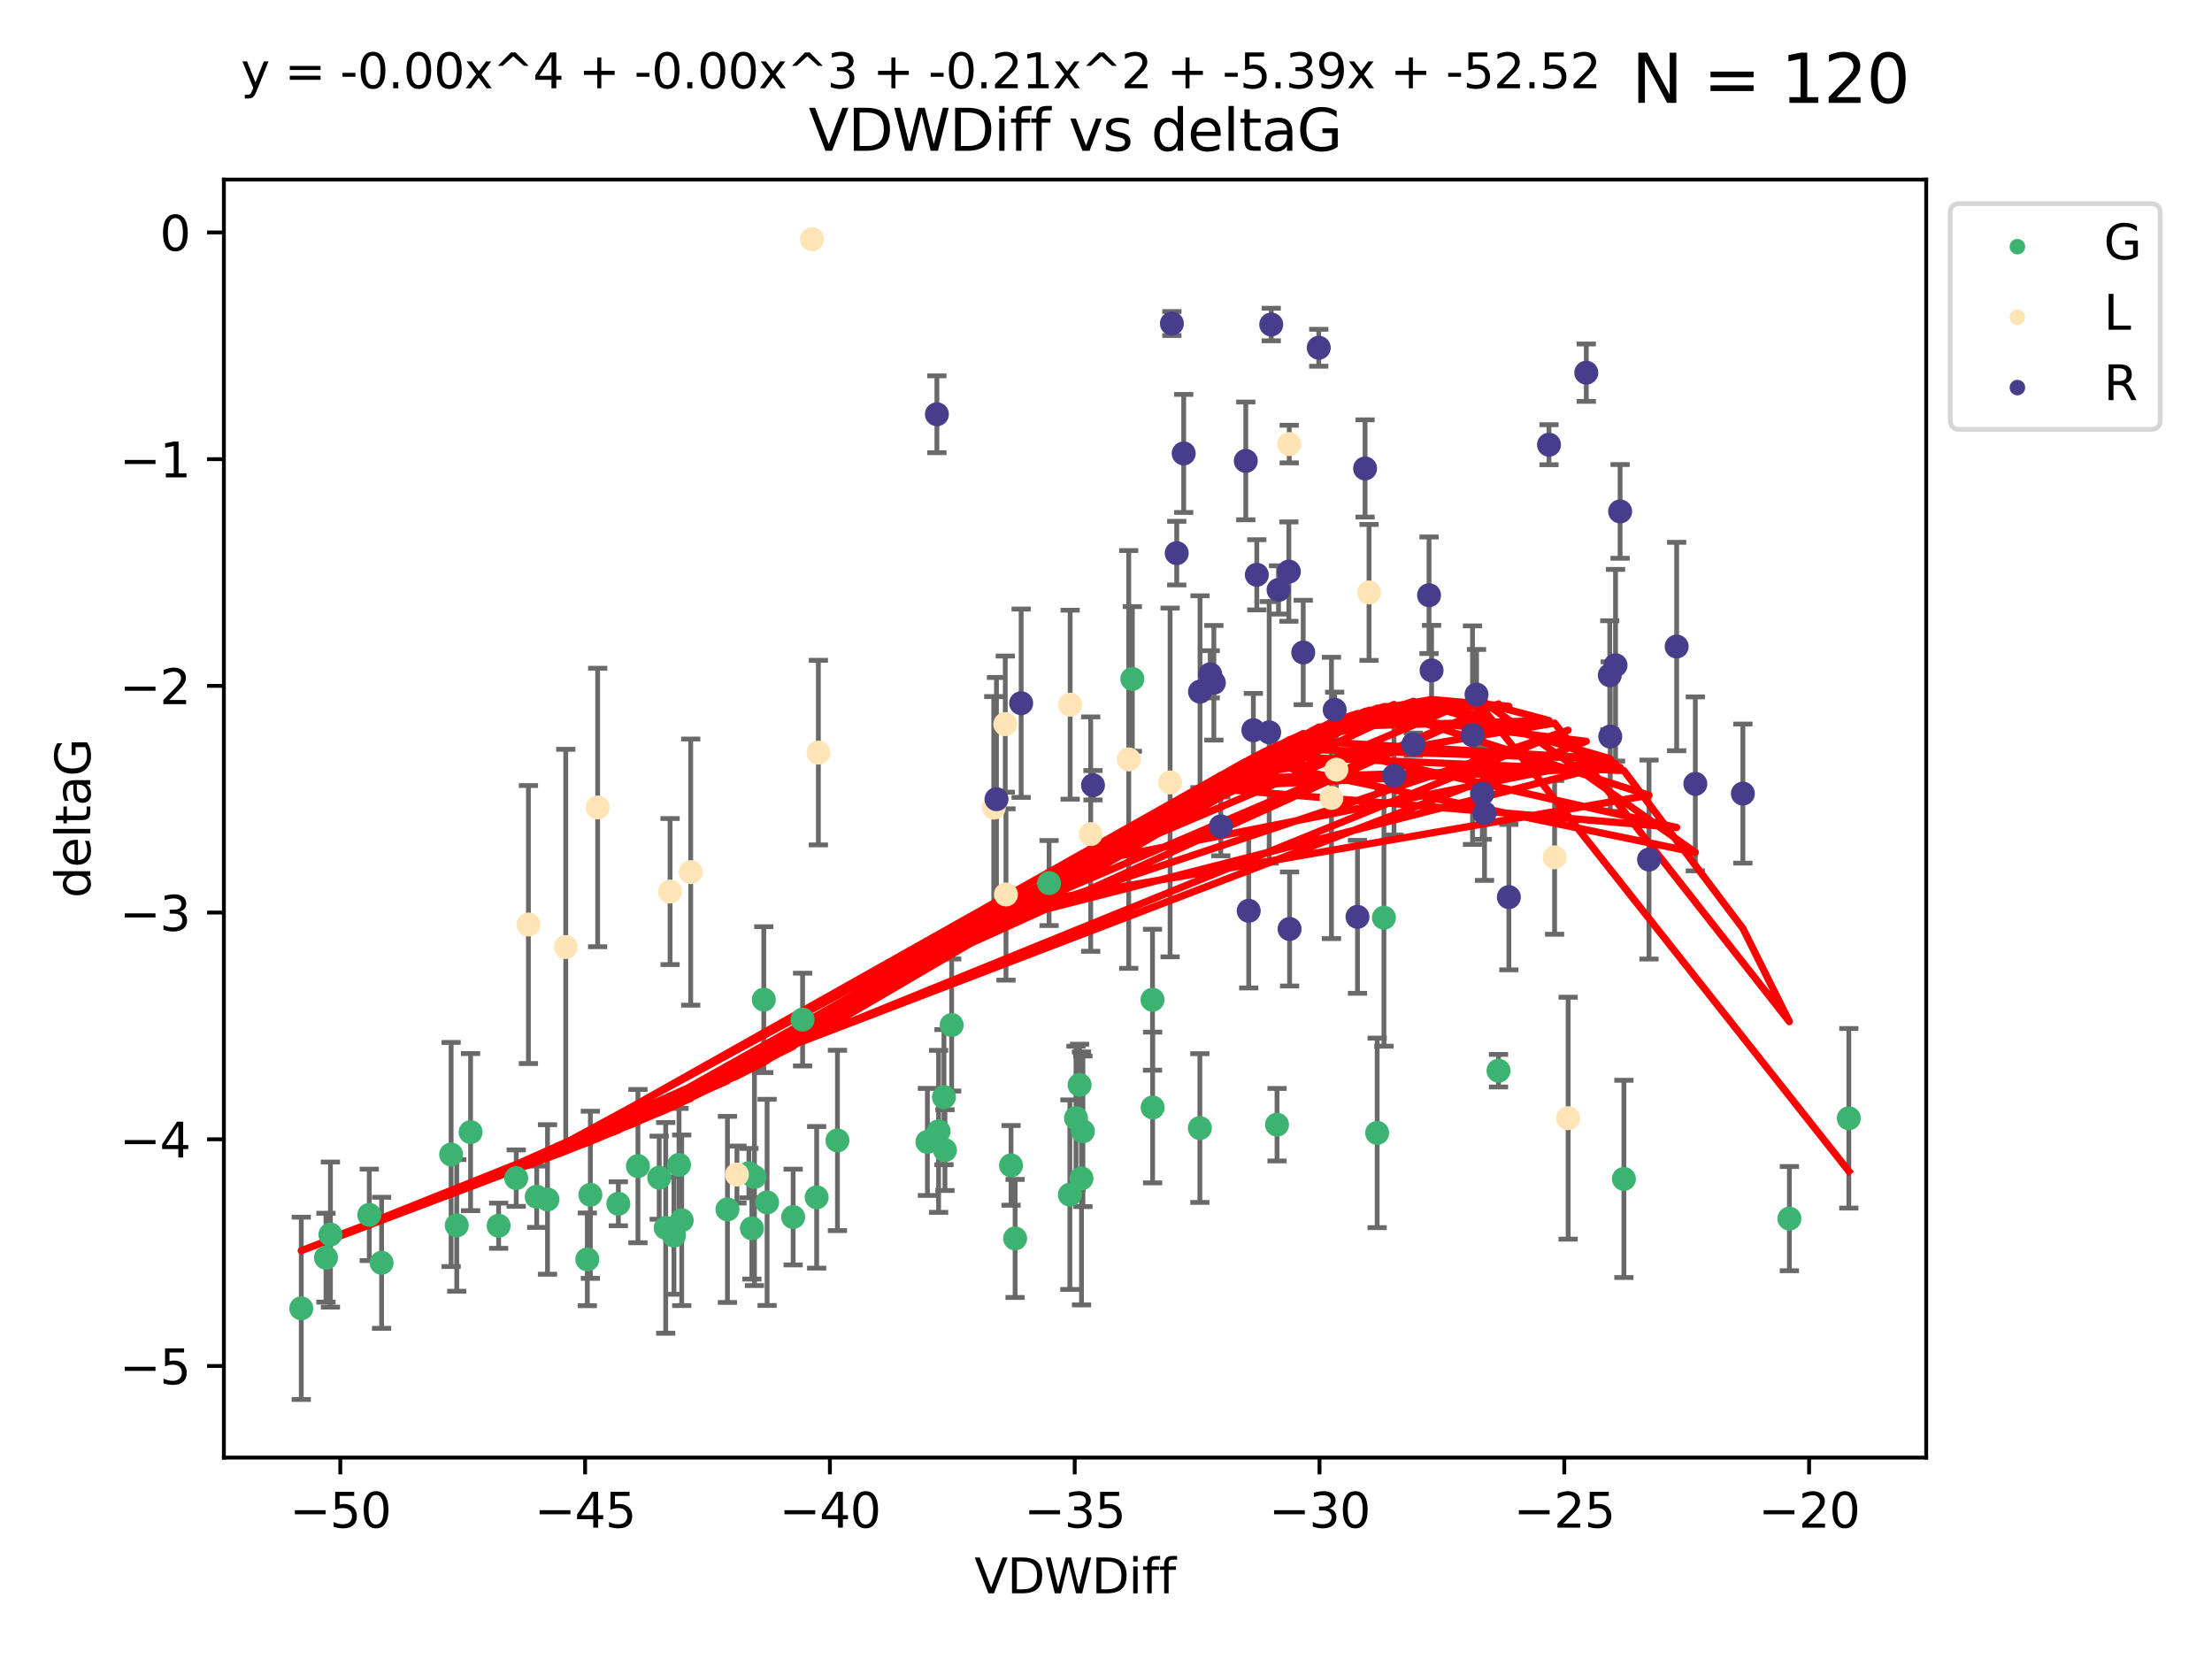 <?xml version="1.0" encoding="utf-8" standalone="no"?>
<!DOCTYPE svg PUBLIC "-//W3C//DTD SVG 1.1//EN"
  "http://www.w3.org/Graphics/SVG/1.1/DTD/svg11.dtd">
<svg xmlns:xlink="http://www.w3.org/1999/xlink" width="460.8pt" height="345.6pt" viewBox="0 0 460.8 345.6" xmlns="http://www.w3.org/2000/svg" version="1.1">
 <defs>
  <style type="text/css">*{stroke-linejoin: round; stroke-linecap: butt}</style>
 </defs>
 <g id="figure_1">
  <g id="patch_1">
   <path d="M 0 345.6 
L 460.8 345.6 
L 460.8 0 
L 0 0 
z
" style="fill: #ffffff"/>
  </g>
  <g id="axes_1">
   <g id="patch_2">
    <path d="M 46.64 303.64 
L 401.26 303.64 
L 401.26 37.411 
L 46.64 37.411 
z
" style="fill: #ffffff"/>
   </g>
   <g id="PathCollection_1">
    <defs>
     <path id="mf47faa5a61" d="M 0 1.118 
C 0.297 1.118 0.581 1 0.791 0.791 
C 1 0.581 1.118 0.297 1.118 0 
C 1.118 -0.297 1 -0.581 0.791 -0.791 
C 0.581 -1 0.297 -1.118 0 -1.118 
C -0.297 -1.118 -0.581 -1 -0.791 -0.791 
C -1 -0.581 -1.118 -0.297 -1.118 0 
C -1.118 0.297 -1 0.581 -0.791 0.791 
C -0.581 1 -0.297 1.118 0 1.118 
z
" style="stroke: #3cb371"/>
    </defs>
    <g clip-path="url(#p0a17de4ebd)">
     <use xlink:href="#mf47faa5a61" x="68.834" y="257.182" style="fill: #3cb371; stroke: #3cb371"/>
     <use xlink:href="#mf47faa5a61" x="128.813" y="250.768" style="fill: #3cb371; stroke: #3cb371"/>
     <use xlink:href="#mf47faa5a61" x="67.91" y="261.999" style="fill: #3cb371; stroke: #3cb371"/>
     <use xlink:href="#mf47faa5a61" x="93.977" y="240.501" style="fill: #3cb371; stroke: #3cb371"/>
     <use xlink:href="#mf47faa5a61" x="132.894" y="242.922" style="fill: #3cb371; stroke: #3cb371"/>
     <use xlink:href="#mf47faa5a61" x="62.759" y="272.546" style="fill: #3cb371; stroke: #3cb371"/>
     <use xlink:href="#mf47faa5a61" x="122.985" y="248.897" style="fill: #3cb371; stroke: #3cb371"/>
     <use xlink:href="#mf47faa5a61" x="151.541" y="251.943" style="fill: #3cb371; stroke: #3cb371"/>
     <use xlink:href="#mf47faa5a61" x="95.149" y="255.274" style="fill: #3cb371; stroke: #3cb371"/>
     <use xlink:href="#mf47faa5a61" x="174.456" y="237.57" style="fill: #3cb371; stroke: #3cb371"/>
     <use xlink:href="#mf47faa5a61" x="156.009" y="244.382" style="fill: #3cb371; stroke: #3cb371"/>
     <use xlink:href="#mf47faa5a61" x="157.163" y="245.184" style="fill: #3cb371; stroke: #3cb371"/>
     <use xlink:href="#mf47faa5a61" x="111.806" y="249.3" style="fill: #3cb371; stroke: #3cb371"/>
     <use xlink:href="#mf47faa5a61" x="159.8" y="250.479" style="fill: #3cb371; stroke: #3cb371"/>
     <use xlink:href="#mf47faa5a61" x="79.496" y="263.065" style="fill: #3cb371; stroke: #3cb371"/>
     <use xlink:href="#mf47faa5a61" x="98.03" y="235.839" style="fill: #3cb371; stroke: #3cb371"/>
     <use xlink:href="#mf47faa5a61" x="103.874" y="255.34" style="fill: #3cb371; stroke: #3cb371"/>
     <use xlink:href="#mf47faa5a61" x="140.399" y="257.388" style="fill: #3cb371; stroke: #3cb371"/>
     <use xlink:href="#mf47faa5a61" x="137.328" y="245.332" style="fill: #3cb371; stroke: #3cb371"/>
     <use xlink:href="#mf47faa5a61" x="165.227" y="253.533" style="fill: #3cb371; stroke: #3cb371"/>
     <use xlink:href="#mf47faa5a61" x="114.054" y="249.871" style="fill: #3cb371; stroke: #3cb371"/>
     <use xlink:href="#mf47faa5a61" x="159.11" y="208.243" style="fill: #3cb371; stroke: #3cb371"/>
     <use xlink:href="#mf47faa5a61" x="156.63" y="255.891" style="fill: #3cb371; stroke: #3cb371"/>
     <use xlink:href="#mf47faa5a61" x="266.026" y="234.292" style="fill: #3cb371; stroke: #3cb371"/>
     <use xlink:href="#mf47faa5a61" x="138.68" y="255.787" style="fill: #3cb371; stroke: #3cb371"/>
     <use xlink:href="#mf47faa5a61" x="122.351" y="262.342" style="fill: #3cb371; stroke: #3cb371"/>
     <use xlink:href="#mf47faa5a61" x="76.928" y="253.075" style="fill: #3cb371; stroke: #3cb371"/>
     <use xlink:href="#mf47faa5a61" x="107.539" y="245.425" style="fill: #3cb371; stroke: #3cb371"/>
     <use xlink:href="#mf47faa5a61" x="225.589" y="235.668" style="fill: #3cb371; stroke: #3cb371"/>
     <use xlink:href="#mf47faa5a61" x="240.087" y="208.261" style="fill: #3cb371; stroke: #3cb371"/>
     <use xlink:href="#mf47faa5a61" x="222.875" y="248.867" style="fill: #3cb371; stroke: #3cb371"/>
     <use xlink:href="#mf47faa5a61" x="196.848" y="239.589" style="fill: #3cb371; stroke: #3cb371"/>
     <use xlink:href="#mf47faa5a61" x="170.123" y="249.423" style="fill: #3cb371; stroke: #3cb371"/>
     <use xlink:href="#mf47faa5a61" x="240.115" y="230.71" style="fill: #3cb371; stroke: #3cb371"/>
     <use xlink:href="#mf47faa5a61" x="193.199" y="237.885" style="fill: #3cb371; stroke: #3cb371"/>
     <use xlink:href="#mf47faa5a61" x="210.617" y="242.769" style="fill: #3cb371; stroke: #3cb371"/>
     <use xlink:href="#mf47faa5a61" x="312.166" y="223.045" style="fill: #3cb371; stroke: #3cb371"/>
     <use xlink:href="#mf47faa5a61" x="196.647" y="228.553" style="fill: #3cb371; stroke: #3cb371"/>
     <use xlink:href="#mf47faa5a61" x="218.543" y="183.956" style="fill: #3cb371; stroke: #3cb371"/>
     <use xlink:href="#mf47faa5a61" x="198.25" y="213.526" style="fill: #3cb371; stroke: #3cb371"/>
     <use xlink:href="#mf47faa5a61" x="211.466" y="257.991" style="fill: #3cb371; stroke: #3cb371"/>
     <use xlink:href="#mf47faa5a61" x="142.016" y="254.21" style="fill: #3cb371; stroke: #3cb371"/>
     <use xlink:href="#mf47faa5a61" x="141.455" y="242.66" style="fill: #3cb371; stroke: #3cb371"/>
     <use xlink:href="#mf47faa5a61" x="249.953" y="234.993" style="fill: #3cb371; stroke: #3cb371"/>
     <use xlink:href="#mf47faa5a61" x="224.148" y="232.924" style="fill: #3cb371; stroke: #3cb371"/>
     <use xlink:href="#mf47faa5a61" x="167.194" y="212.396" style="fill: #3cb371; stroke: #3cb371"/>
     <use xlink:href="#mf47faa5a61" x="195.524" y="235.679" style="fill: #3cb371; stroke: #3cb371"/>
     <use xlink:href="#mf47faa5a61" x="224.901" y="225.998" style="fill: #3cb371; stroke: #3cb371"/>
     <use xlink:href="#mf47faa5a61" x="288.297" y="191.178" style="fill: #3cb371; stroke: #3cb371"/>
     <use xlink:href="#mf47faa5a61" x="286.891" y="235.999" style="fill: #3cb371; stroke: #3cb371"/>
     <use xlink:href="#mf47faa5a61" x="372.763" y="253.86" style="fill: #3cb371; stroke: #3cb371"/>
     <use xlink:href="#mf47faa5a61" x="338.288" y="245.585" style="fill: #3cb371; stroke: #3cb371"/>
     <use xlink:href="#mf47faa5a61" x="225.296" y="245.49" style="fill: #3cb371; stroke: #3cb371"/>
     <use xlink:href="#mf47faa5a61" x="235.889" y="141.433" style="fill: #3cb371; stroke: #3cb371"/>
     <use xlink:href="#mf47faa5a61" x="385.141" y="232.96" style="fill: #3cb371; stroke: #3cb371"/>
    </g>
   </g>
   <g id="PathCollection_2">
    <defs>
     <path id="mdc62485cda" d="M 0 1.118 
C 0.297 1.118 0.581 1 0.791 0.791 
C 1 0.581 1.118 0.297 1.118 0 
C 1.118 -0.297 1 -0.581 0.791 -0.791 
C 0.581 -1 0.297 -1.118 0 -1.118 
C -0.297 -1.118 -0.581 -1 -0.791 -0.791 
C -1 -0.581 -1.118 -0.297 -1.118 0 
C -1.118 0.297 -1 0.581 -0.791 0.791 
C -0.581 1 -0.297 1.118 0 1.118 
z
" style="stroke: #ffe4b5"/>
    </defs>
    <g clip-path="url(#p0a17de4ebd)">
     <use xlink:href="#mdc62485cda" x="139.588" y="185.725" style="fill: #ffe4b5; stroke: #ffe4b5"/>
     <use xlink:href="#mdc62485cda" x="153.518" y="244.684" style="fill: #ffe4b5; stroke: #ffe4b5"/>
     <use xlink:href="#mdc62485cda" x="143.887" y="181.675" style="fill: #ffe4b5; stroke: #ffe4b5"/>
     <use xlink:href="#mdc62485cda" x="169.161" y="49.825" style="fill: #ffe4b5; stroke: #ffe4b5"/>
     <use xlink:href="#mdc62485cda" x="235.137" y="158.203" style="fill: #ffe4b5; stroke: #ffe4b5"/>
     <use xlink:href="#mdc62485cda" x="285.195" y="123.412" style="fill: #ffe4b5; stroke: #ffe4b5"/>
     <use xlink:href="#mdc62485cda" x="170.483" y="156.779" style="fill: #ffe4b5; stroke: #ffe4b5"/>
     <use xlink:href="#mdc62485cda" x="277.369" y="166.226" style="fill: #ffe4b5; stroke: #ffe4b5"/>
     <use xlink:href="#mdc62485cda" x="209.419" y="150.844" style="fill: #ffe4b5; stroke: #ffe4b5"/>
     <use xlink:href="#mdc62485cda" x="124.505" y="168.208" style="fill: #ffe4b5; stroke: #ffe4b5"/>
     <use xlink:href="#mdc62485cda" x="209.562" y="186.336" style="fill: #ffe4b5; stroke: #ffe4b5"/>
     <use xlink:href="#mdc62485cda" x="110.079" y="192.599" style="fill: #ffe4b5; stroke: #ffe4b5"/>
     <use xlink:href="#mdc62485cda" x="117.859" y="197.283" style="fill: #ffe4b5; stroke: #ffe4b5"/>
     <use xlink:href="#mdc62485cda" x="326.672" y="232.938" style="fill: #ffe4b5; stroke: #ffe4b5"/>
     <use xlink:href="#mdc62485cda" x="278.388" y="160.331" style="fill: #ffe4b5; stroke: #ffe4b5"/>
     <use xlink:href="#mdc62485cda" x="268.57" y="92.507" style="fill: #ffe4b5; stroke: #ffe4b5"/>
     <use xlink:href="#mdc62485cda" x="243.753" y="163" style="fill: #ffe4b5; stroke: #ffe4b5"/>
     <use xlink:href="#mdc62485cda" x="323.852" y="178.6" style="fill: #ffe4b5; stroke: #ffe4b5"/>
     <use xlink:href="#mdc62485cda" x="222.935" y="146.798" style="fill: #ffe4b5; stroke: #ffe4b5"/>
     <use xlink:href="#mdc62485cda" x="227.214" y="173.755" style="fill: #ffe4b5; stroke: #ffe4b5"/>
     <use xlink:href="#mdc62485cda" x="207.018" y="168.247" style="fill: #ffe4b5; stroke: #ffe4b5"/>
    </g>
   </g>
   <g id="PathCollection_3">
    <defs>
     <path id="m1284e3c6bf" d="M 0 1.118 
C 0.297 1.118 0.581 1 0.791 0.791 
C 1 0.581 1.118 0.297 1.118 0 
C 1.118 -0.297 1 -0.581 0.791 -0.791 
C 0.581 -1 0.297 -1.118 0 -1.118 
C -0.297 -1.118 -0.581 -1 -0.791 -0.791 
C -1 -0.581 -1.118 -0.297 -1.118 0 
C -1.118 0.297 -1 0.581 -0.791 0.791 
C -0.581 1 -0.297 1.118 0 1.118 
z
" style="stroke: #483d8b"/>
    </defs>
    <g clip-path="url(#p0a17de4ebd)">
     <use xlink:href="#m1284e3c6bf" x="244.127" y="67.402" style="fill: #483d8b; stroke: #483d8b"/>
     <use xlink:href="#m1284e3c6bf" x="195.174" y="86.297" style="fill: #483d8b; stroke: #483d8b"/>
     <use xlink:href="#m1284e3c6bf" x="259.52" y="96.017" style="fill: #483d8b; stroke: #483d8b"/>
     <use xlink:href="#m1284e3c6bf" x="264.396" y="152.556" style="fill: #483d8b; stroke: #483d8b"/>
     <use xlink:href="#m1284e3c6bf" x="252.868" y="142.234" style="fill: #483d8b; stroke: #483d8b"/>
     <use xlink:href="#m1284e3c6bf" x="337.502" y="106.539" style="fill: #483d8b; stroke: #483d8b"/>
     <use xlink:href="#m1284e3c6bf" x="207.585" y="166.485" style="fill: #483d8b; stroke: #483d8b"/>
     <use xlink:href="#m1284e3c6bf" x="330.454" y="77.635" style="fill: #483d8b; stroke: #483d8b"/>
     <use xlink:href="#m1284e3c6bf" x="282.792" y="190.994" style="fill: #483d8b; stroke: #483d8b"/>
     <use xlink:href="#m1284e3c6bf" x="278.04" y="147.86" style="fill: #483d8b; stroke: #483d8b"/>
     <use xlink:href="#m1284e3c6bf" x="245.136" y="115.228" style="fill: #483d8b; stroke: #483d8b"/>
     <use xlink:href="#m1284e3c6bf" x="254.315" y="172.149" style="fill: #483d8b; stroke: #483d8b"/>
     <use xlink:href="#m1284e3c6bf" x="227.691" y="163.58" style="fill: #483d8b; stroke: #483d8b"/>
     <use xlink:href="#m1284e3c6bf" x="349.279" y="134.683" style="fill: #483d8b; stroke: #483d8b"/>
     <use xlink:href="#m1284e3c6bf" x="249.984" y="144.087" style="fill: #483d8b; stroke: #483d8b"/>
     <use xlink:href="#m1284e3c6bf" x="284.368" y="97.586" style="fill: #483d8b; stroke: #483d8b"/>
     <use xlink:href="#m1284e3c6bf" x="298.222" y="139.652" style="fill: #483d8b; stroke: #483d8b"/>
     <use xlink:href="#m1284e3c6bf" x="314.323" y="186.886" style="fill: #483d8b; stroke: #483d8b"/>
     <use xlink:href="#m1284e3c6bf" x="268.492" y="119.074" style="fill: #483d8b; stroke: #483d8b"/>
     <use xlink:href="#m1284e3c6bf" x="335.445" y="153.445" style="fill: #483d8b; stroke: #483d8b"/>
     <use xlink:href="#m1284e3c6bf" x="264.821" y="67.603" style="fill: #483d8b; stroke: #483d8b"/>
     <use xlink:href="#m1284e3c6bf" x="261.094" y="152.116" style="fill: #483d8b; stroke: #483d8b"/>
     <use xlink:href="#m1284e3c6bf" x="271.486" y="135.925" style="fill: #483d8b; stroke: #483d8b"/>
     <use xlink:href="#m1284e3c6bf" x="260.13" y="189.737" style="fill: #483d8b; stroke: #483d8b"/>
     <use xlink:href="#m1284e3c6bf" x="353.169" y="163.295" style="fill: #483d8b; stroke: #483d8b"/>
     <use xlink:href="#m1284e3c6bf" x="308.796" y="165.325" style="fill: #483d8b; stroke: #483d8b"/>
     <use xlink:href="#m1284e3c6bf" x="309.253" y="169.389" style="fill: #483d8b; stroke: #483d8b"/>
     <use xlink:href="#m1284e3c6bf" x="266.342" y="122.892" style="fill: #483d8b; stroke: #483d8b"/>
     <use xlink:href="#m1284e3c6bf" x="212.726" y="146.492" style="fill: #483d8b; stroke: #483d8b"/>
     <use xlink:href="#m1284e3c6bf" x="343.52" y="179.06" style="fill: #483d8b; stroke: #483d8b"/>
     <use xlink:href="#m1284e3c6bf" x="252.111" y="140.469" style="fill: #483d8b; stroke: #483d8b"/>
     <use xlink:href="#m1284e3c6bf" x="363.073" y="165.316" style="fill: #483d8b; stroke: #483d8b"/>
     <use xlink:href="#m1284e3c6bf" x="261.813" y="119.738" style="fill: #483d8b; stroke: #483d8b"/>
     <use xlink:href="#m1284e3c6bf" x="294.424" y="155.045" style="fill: #483d8b; stroke: #483d8b"/>
     <use xlink:href="#m1284e3c6bf" x="335.346" y="140.667" style="fill: #483d8b; stroke: #483d8b"/>
     <use xlink:href="#m1284e3c6bf" x="290.401" y="161.626" style="fill: #483d8b; stroke: #483d8b"/>
     <use xlink:href="#m1284e3c6bf" x="246.585" y="94.457" style="fill: #483d8b; stroke: #483d8b"/>
     <use xlink:href="#m1284e3c6bf" x="274.721" y="72.443" style="fill: #483d8b; stroke: #483d8b"/>
     <use xlink:href="#m1284e3c6bf" x="322.682" y="92.644" style="fill: #483d8b; stroke: #483d8b"/>
     <use xlink:href="#m1284e3c6bf" x="306.751" y="153.144" style="fill: #483d8b; stroke: #483d8b"/>
     <use xlink:href="#m1284e3c6bf" x="297.692" y="123.998" style="fill: #483d8b; stroke: #483d8b"/>
     <use xlink:href="#m1284e3c6bf" x="336.547" y="138.582" style="fill: #483d8b; stroke: #483d8b"/>
     <use xlink:href="#m1284e3c6bf" x="268.645" y="193.524" style="fill: #483d8b; stroke: #483d8b"/>
     <use xlink:href="#m1284e3c6bf" x="307.589" y="144.69" style="fill: #483d8b; stroke: #483d8b"/>
    </g>
   </g>
   <g id="matplotlib.axis_1">
    <g id="xtick_1">
     <g id="line2d_1">
      <defs>
       <path id="m469b6c6754" d="M 0 0 
L 0 3.5 
" style="stroke: #000000; stroke-width: 0.8"/>
      </defs>
      <g>
       <use xlink:href="#m469b6c6754" x="70.893" y="303.64" style="stroke: #000000; stroke-width: 0.8"/>
      </g>
     </g>
     <g id="text_1">
      <!-- −50 -->
      <g transform="translate(60.341 318.238)scale(0.1 -0.1)">
       <defs>
        <path id="DejaVuSans-2212" d="M 678 2272 
L 4684 2272 
L 4684 1741 
L 678 1741 
L 678 2272 
z
" transform="scale(0.016)"/>
        <path id="DejaVuSans-35" d="M 691 4666 
L 3169 4666 
L 3169 4134 
L 1269 4134 
L 1269 2991 
Q 1406 3038 1543 3061 
Q 1681 3084 1819 3084 
Q 2600 3084 3056 2656 
Q 3513 2228 3513 1497 
Q 3513 744 3044 326 
Q 2575 -91 1722 -91 
Q 1428 -91 1123 -41 
Q 819 9 494 109 
L 494 744 
Q 775 591 1075 516 
Q 1375 441 1709 441 
Q 2250 441 2565 725 
Q 2881 1009 2881 1497 
Q 2881 1984 2565 2268 
Q 2250 2553 1709 2553 
Q 1456 2553 1204 2497 
Q 953 2441 691 2322 
L 691 4666 
z
" transform="scale(0.016)"/>
        <path id="DejaVuSans-30" d="M 2034 4250 
Q 1547 4250 1301 3770 
Q 1056 3291 1056 2328 
Q 1056 1369 1301 889 
Q 1547 409 2034 409 
Q 2525 409 2770 889 
Q 3016 1369 3016 2328 
Q 3016 3291 2770 3770 
Q 2525 4250 2034 4250 
z
M 2034 4750 
Q 2819 4750 3233 4129 
Q 3647 3509 3647 2328 
Q 3647 1150 3233 529 
Q 2819 -91 2034 -91 
Q 1250 -91 836 529 
Q 422 1150 422 2328 
Q 422 3509 836 4129 
Q 1250 4750 2034 4750 
z
" transform="scale(0.016)"/>
       </defs>
       <use xlink:href="#DejaVuSans-2212"/>
       <use xlink:href="#DejaVuSans-35" x="83.789"/>
       <use xlink:href="#DejaVuSans-30" x="147.412"/>
      </g>
     </g>
    </g>
    <g id="xtick_2">
     <g id="line2d_2">
      <g>
       <use xlink:href="#m469b6c6754" x="121.889" y="303.64" style="stroke: #000000; stroke-width: 0.8"/>
      </g>
     </g>
     <g id="text_2">
      <!-- −45 -->
      <g transform="translate(111.336 318.238)scale(0.1 -0.1)">
       <defs>
        <path id="DejaVuSans-34" d="M 2419 4116 
L 825 1625 
L 2419 1625 
L 2419 4116 
z
M 2253 4666 
L 3047 4666 
L 3047 1625 
L 3713 1625 
L 3713 1100 
L 3047 1100 
L 3047 0 
L 2419 0 
L 2419 1100 
L 313 1100 
L 313 1709 
L 2253 4666 
z
" transform="scale(0.016)"/>
       </defs>
       <use xlink:href="#DejaVuSans-2212"/>
       <use xlink:href="#DejaVuSans-34" x="83.789"/>
       <use xlink:href="#DejaVuSans-35" x="147.412"/>
      </g>
     </g>
    </g>
    <g id="xtick_3">
     <g id="line2d_3">
      <g>
       <use xlink:href="#m469b6c6754" x="172.885" y="303.64" style="stroke: #000000; stroke-width: 0.8"/>
      </g>
     </g>
     <g id="text_3">
      <!-- −40 -->
      <g transform="translate(162.332 318.238)scale(0.1 -0.1)">
       <use xlink:href="#DejaVuSans-2212"/>
       <use xlink:href="#DejaVuSans-34" x="83.789"/>
       <use xlink:href="#DejaVuSans-30" x="147.412"/>
      </g>
     </g>
    </g>
    <g id="xtick_4">
     <g id="line2d_4">
      <g>
       <use xlink:href="#m469b6c6754" x="223.881" y="303.64" style="stroke: #000000; stroke-width: 0.8"/>
      </g>
     </g>
     <g id="text_4">
      <!-- −35 -->
      <g transform="translate(213.328 318.238)scale(0.1 -0.1)">
       <defs>
        <path id="DejaVuSans-33" d="M 2597 2516 
Q 3050 2419 3304 2112 
Q 3559 1806 3559 1356 
Q 3559 666 3084 287 
Q 2609 -91 1734 -91 
Q 1441 -91 1130 -33 
Q 819 25 488 141 
L 488 750 
Q 750 597 1062 519 
Q 1375 441 1716 441 
Q 2309 441 2620 675 
Q 2931 909 2931 1356 
Q 2931 1769 2642 2001 
Q 2353 2234 1838 2234 
L 1294 2234 
L 1294 2753 
L 1863 2753 
Q 2328 2753 2575 2939 
Q 2822 3125 2822 3475 
Q 2822 3834 2567 4026 
Q 2313 4219 1838 4219 
Q 1578 4219 1281 4162 
Q 984 4106 628 3988 
L 628 4550 
Q 988 4650 1302 4700 
Q 1616 4750 1894 4750 
Q 2613 4750 3031 4423 
Q 3450 4097 3450 3541 
Q 3450 3153 3228 2886 
Q 3006 2619 2597 2516 
z
" transform="scale(0.016)"/>
       </defs>
       <use xlink:href="#DejaVuSans-2212"/>
       <use xlink:href="#DejaVuSans-33" x="83.789"/>
       <use xlink:href="#DejaVuSans-35" x="147.412"/>
      </g>
     </g>
    </g>
    <g id="xtick_5">
     <g id="line2d_5">
      <g>
       <use xlink:href="#m469b6c6754" x="274.877" y="303.64" style="stroke: #000000; stroke-width: 0.8"/>
      </g>
     </g>
     <g id="text_5">
      <!-- −30 -->
      <g transform="translate(264.324 318.238)scale(0.1 -0.1)">
       <use xlink:href="#DejaVuSans-2212"/>
       <use xlink:href="#DejaVuSans-33" x="83.789"/>
       <use xlink:href="#DejaVuSans-30" x="147.412"/>
      </g>
     </g>
    </g>
    <g id="xtick_6">
     <g id="line2d_6">
      <g>
       <use xlink:href="#m469b6c6754" x="325.872" y="303.64" style="stroke: #000000; stroke-width: 0.8"/>
      </g>
     </g>
     <g id="text_6">
      <!-- −25 -->
      <g transform="translate(315.32 318.238)scale(0.1 -0.1)">
       <defs>
        <path id="DejaVuSans-32" d="M 1228 531 
L 3431 531 
L 3431 0 
L 469 0 
L 469 531 
Q 828 903 1448 1529 
Q 2069 2156 2228 2338 
Q 2531 2678 2651 2914 
Q 2772 3150 2772 3378 
Q 2772 3750 2511 3984 
Q 2250 4219 1831 4219 
Q 1534 4219 1204 4116 
Q 875 4013 500 3803 
L 500 4441 
Q 881 4594 1212 4672 
Q 1544 4750 1819 4750 
Q 2544 4750 2975 4387 
Q 3406 4025 3406 3419 
Q 3406 3131 3298 2873 
Q 3191 2616 2906 2266 
Q 2828 2175 2409 1742 
Q 1991 1309 1228 531 
z
" transform="scale(0.016)"/>
       </defs>
       <use xlink:href="#DejaVuSans-2212"/>
       <use xlink:href="#DejaVuSans-32" x="83.789"/>
       <use xlink:href="#DejaVuSans-35" x="147.412"/>
      </g>
     </g>
    </g>
    <g id="xtick_7">
     <g id="line2d_7">
      <g>
       <use xlink:href="#m469b6c6754" x="376.868" y="303.64" style="stroke: #000000; stroke-width: 0.8"/>
      </g>
     </g>
     <g id="text_7">
      <!-- −20 -->
      <g transform="translate(366.316 318.238)scale(0.1 -0.1)">
       <use xlink:href="#DejaVuSans-2212"/>
       <use xlink:href="#DejaVuSans-32" x="83.789"/>
       <use xlink:href="#DejaVuSans-30" x="147.412"/>
      </g>
     </g>
    </g>
    <g id="text_8">
     <!-- VDWDiff -->
     <g transform="translate(202.977 331.917)scale(0.1 -0.1)">
      <defs>
       <path id="DejaVuSans-56" d="M 1831 0 
L 50 4666 
L 709 4666 
L 2188 738 
L 3669 4666 
L 4325 4666 
L 2547 0 
L 1831 0 
z
" transform="scale(0.016)"/>
       <path id="DejaVuSans-44" d="M 1259 4147 
L 1259 519 
L 2022 519 
Q 2988 519 3436 956 
Q 3884 1394 3884 2338 
Q 3884 3275 3436 3711 
Q 2988 4147 2022 4147 
L 1259 4147 
z
M 628 4666 
L 1925 4666 
Q 3281 4666 3915 4102 
Q 4550 3538 4550 2338 
Q 4550 1131 3912 565 
Q 3275 0 1925 0 
L 628 0 
L 628 4666 
z
" transform="scale(0.016)"/>
       <path id="DejaVuSans-57" d="M 213 4666 
L 850 4666 
L 1831 722 
L 2809 4666 
L 3519 4666 
L 4500 722 
L 5478 4666 
L 6119 4666 
L 4947 0 
L 4153 0 
L 3169 4050 
L 2175 0 
L 1381 0 
L 213 4666 
z
" transform="scale(0.016)"/>
       <path id="DejaVuSans-69" d="M 603 3500 
L 1178 3500 
L 1178 0 
L 603 0 
L 603 3500 
z
M 603 4863 
L 1178 4863 
L 1178 4134 
L 603 4134 
L 603 4863 
z
" transform="scale(0.016)"/>
       <path id="DejaVuSans-66" d="M 2375 4863 
L 2375 4384 
L 1825 4384 
Q 1516 4384 1395 4259 
Q 1275 4134 1275 3809 
L 1275 3500 
L 2222 3500 
L 2222 3053 
L 1275 3053 
L 1275 0 
L 697 0 
L 697 3053 
L 147 3053 
L 147 3500 
L 697 3500 
L 697 3744 
Q 697 4328 969 4595 
Q 1241 4863 1831 4863 
L 2375 4863 
z
" transform="scale(0.016)"/>
      </defs>
      <use xlink:href="#DejaVuSans-56"/>
      <use xlink:href="#DejaVuSans-44" x="68.408"/>
      <use xlink:href="#DejaVuSans-57" x="145.41"/>
      <use xlink:href="#DejaVuSans-44" x="244.287"/>
      <use xlink:href="#DejaVuSans-69" x="321.289"/>
      <use xlink:href="#DejaVuSans-66" x="349.072"/>
      <use xlink:href="#DejaVuSans-66" x="384.277"/>
     </g>
    </g>
   </g>
   <g id="matplotlib.axis_2">
    <g id="ytick_1">
     <g id="line2d_8">
      <defs>
       <path id="me740bc0357" d="M 0 0 
L -3.5 0 
" style="stroke: #000000; stroke-width: 0.8"/>
      </defs>
      <g>
       <use xlink:href="#me740bc0357" x="46.64" y="284.56" style="stroke: #000000; stroke-width: 0.8"/>
      </g>
     </g>
     <g id="text_9">
      <!-- −5 -->
      <g transform="translate(24.898 288.36)scale(0.1 -0.1)">
       <use xlink:href="#DejaVuSans-2212"/>
       <use xlink:href="#DejaVuSans-35" x="83.789"/>
      </g>
     </g>
    </g>
    <g id="ytick_2">
     <g id="line2d_9">
      <g>
       <use xlink:href="#me740bc0357" x="46.64" y="237.333" style="stroke: #000000; stroke-width: 0.8"/>
      </g>
     </g>
     <g id="text_10">
      <!-- −4 -->
      <g transform="translate(24.898 241.132)scale(0.1 -0.1)">
       <use xlink:href="#DejaVuSans-2212"/>
       <use xlink:href="#DejaVuSans-34" x="83.789"/>
      </g>
     </g>
    </g>
    <g id="ytick_3">
     <g id="line2d_10">
      <g>
       <use xlink:href="#me740bc0357" x="46.64" y="190.106" style="stroke: #000000; stroke-width: 0.8"/>
      </g>
     </g>
     <g id="text_11">
      <!-- −3 -->
      <g transform="translate(24.898 193.905)scale(0.1 -0.1)">
       <use xlink:href="#DejaVuSans-2212"/>
       <use xlink:href="#DejaVuSans-33" x="83.789"/>
      </g>
     </g>
    </g>
    <g id="ytick_4">
     <g id="line2d_11">
      <g>
       <use xlink:href="#me740bc0357" x="46.64" y="142.878" style="stroke: #000000; stroke-width: 0.8"/>
      </g>
     </g>
     <g id="text_12">
      <!-- −2 -->
      <g transform="translate(24.898 146.677)scale(0.1 -0.1)">
       <use xlink:href="#DejaVuSans-2212"/>
       <use xlink:href="#DejaVuSans-32" x="83.789"/>
      </g>
     </g>
    </g>
    <g id="ytick_5">
     <g id="line2d_12">
      <g>
       <use xlink:href="#me740bc0357" x="46.64" y="95.651" style="stroke: #000000; stroke-width: 0.8"/>
      </g>
     </g>
     <g id="text_13">
      <!-- −1 -->
      <g transform="translate(24.898 99.45)scale(0.1 -0.1)">
       <defs>
        <path id="DejaVuSans-31" d="M 794 531 
L 1825 531 
L 1825 4091 
L 703 3866 
L 703 4441 
L 1819 4666 
L 2450 4666 
L 2450 531 
L 3481 531 
L 3481 0 
L 794 0 
L 794 531 
z
" transform="scale(0.016)"/>
       </defs>
       <use xlink:href="#DejaVuSans-2212"/>
       <use xlink:href="#DejaVuSans-31" x="83.789"/>
      </g>
     </g>
    </g>
    <g id="ytick_6">
     <g id="line2d_13">
      <g>
       <use xlink:href="#me740bc0357" x="46.64" y="48.423" style="stroke: #000000; stroke-width: 0.8"/>
      </g>
     </g>
     <g id="text_14">
      <!-- 0 -->
      <g transform="translate(33.278 52.223)scale(0.1 -0.1)">
       <use xlink:href="#DejaVuSans-30"/>
      </g>
     </g>
    </g>
    <g id="text_15">
     <!-- deltaG -->
     <g transform="translate(18.818 187.064)rotate(-90)scale(0.1 -0.1)">
      <defs>
       <path id="DejaVuSans-64" d="M 2906 2969 
L 2906 4863 
L 3481 4863 
L 3481 0 
L 2906 0 
L 2906 525 
Q 2725 213 2448 61 
Q 2172 -91 1784 -91 
Q 1150 -91 751 415 
Q 353 922 353 1747 
Q 353 2572 751 3078 
Q 1150 3584 1784 3584 
Q 2172 3584 2448 3432 
Q 2725 3281 2906 2969 
z
M 947 1747 
Q 947 1113 1208 752 
Q 1469 391 1925 391 
Q 2381 391 2643 752 
Q 2906 1113 2906 1747 
Q 2906 2381 2643 2742 
Q 2381 3103 1925 3103 
Q 1469 3103 1208 2742 
Q 947 2381 947 1747 
z
" transform="scale(0.016)"/>
       <path id="DejaVuSans-65" d="M 3597 1894 
L 3597 1613 
L 953 1613 
Q 991 1019 1311 708 
Q 1631 397 2203 397 
Q 2534 397 2845 478 
Q 3156 559 3463 722 
L 3463 178 
Q 3153 47 2828 -22 
Q 2503 -91 2169 -91 
Q 1331 -91 842 396 
Q 353 884 353 1716 
Q 353 2575 817 3079 
Q 1281 3584 2069 3584 
Q 2775 3584 3186 3129 
Q 3597 2675 3597 1894 
z
M 3022 2063 
Q 3016 2534 2758 2815 
Q 2500 3097 2075 3097 
Q 1594 3097 1305 2825 
Q 1016 2553 972 2059 
L 3022 2063 
z
" transform="scale(0.016)"/>
       <path id="DejaVuSans-6c" d="M 603 4863 
L 1178 4863 
L 1178 0 
L 603 0 
L 603 4863 
z
" transform="scale(0.016)"/>
       <path id="DejaVuSans-74" d="M 1172 4494 
L 1172 3500 
L 2356 3500 
L 2356 3053 
L 1172 3053 
L 1172 1153 
Q 1172 725 1289 603 
Q 1406 481 1766 481 
L 2356 481 
L 2356 0 
L 1766 0 
Q 1100 0 847 248 
Q 594 497 594 1153 
L 594 3053 
L 172 3053 
L 172 3500 
L 594 3500 
L 594 4494 
L 1172 4494 
z
" transform="scale(0.016)"/>
       <path id="DejaVuSans-61" d="M 2194 1759 
Q 1497 1759 1228 1600 
Q 959 1441 959 1056 
Q 959 750 1161 570 
Q 1363 391 1709 391 
Q 2188 391 2477 730 
Q 2766 1069 2766 1631 
L 2766 1759 
L 2194 1759 
z
M 3341 1997 
L 3341 0 
L 2766 0 
L 2766 531 
Q 2569 213 2275 61 
Q 1981 -91 1556 -91 
Q 1019 -91 701 211 
Q 384 513 384 1019 
Q 384 1609 779 1909 
Q 1175 2209 1959 2209 
L 2766 2209 
L 2766 2266 
Q 2766 2663 2505 2880 
Q 2244 3097 1772 3097 
Q 1472 3097 1187 3025 
Q 903 2953 641 2809 
L 641 3341 
Q 956 3463 1253 3523 
Q 1550 3584 1831 3584 
Q 2591 3584 2966 3190 
Q 3341 2797 3341 1997 
z
" transform="scale(0.016)"/>
       <path id="DejaVuSans-47" d="M 3809 666 
L 3809 1919 
L 2778 1919 
L 2778 2438 
L 4434 2438 
L 4434 434 
Q 4069 175 3628 42 
Q 3188 -91 2688 -91 
Q 1594 -91 976 548 
Q 359 1188 359 2328 
Q 359 3472 976 4111 
Q 1594 4750 2688 4750 
Q 3144 4750 3555 4637 
Q 3966 4525 4313 4306 
L 4313 3634 
Q 3963 3931 3569 4081 
Q 3175 4231 2741 4231 
Q 1884 4231 1454 3753 
Q 1025 3275 1025 2328 
Q 1025 1384 1454 906 
Q 1884 428 2741 428 
Q 3075 428 3337 486 
Q 3600 544 3809 666 
z
" transform="scale(0.016)"/>
      </defs>
      <use xlink:href="#DejaVuSans-64"/>
      <use xlink:href="#DejaVuSans-65" x="63.477"/>
      <use xlink:href="#DejaVuSans-6c" x="125"/>
      <use xlink:href="#DejaVuSans-74" x="152.783"/>
      <use xlink:href="#DejaVuSans-61" x="191.992"/>
      <use xlink:href="#DejaVuSans-47" x="253.271"/>
     </g>
    </g>
   </g>
   <g id="LineCollection_1">
    <path d="M 68.834 272.296 
L 68.834 242.068 
" clip-path="url(#p0a17de4ebd)" style="fill: none; stroke: #696969"/>
    <path d="M 128.813 255.351 
L 128.813 246.184 
" clip-path="url(#p0a17de4ebd)" style="fill: none; stroke: #696969"/>
    <path d="M 67.91 271.258 
L 67.91 252.74 
" clip-path="url(#p0a17de4ebd)" style="fill: none; stroke: #696969"/>
    <path d="M 93.977 263.84 
L 93.977 217.163 
" clip-path="url(#p0a17de4ebd)" style="fill: none; stroke: #696969"/>
    <path d="M 132.894 258.884 
L 132.894 226.961 
" clip-path="url(#p0a17de4ebd)" style="fill: none; stroke: #696969"/>
    <path d="M 62.759 291.539 
L 62.759 253.554 
" clip-path="url(#p0a17de4ebd)" style="fill: none; stroke: #696969"/>
    <path d="M 122.985 266.304 
L 122.985 231.49 
" clip-path="url(#p0a17de4ebd)" style="fill: none; stroke: #696969"/>
    <path d="M 151.541 271.328 
L 151.541 232.557 
" clip-path="url(#p0a17de4ebd)" style="fill: none; stroke: #696969"/>
    <path d="M 95.149 268.985 
L 95.149 241.562 
" clip-path="url(#p0a17de4ebd)" style="fill: none; stroke: #696969"/>
    <path d="M 174.456 256.351 
L 174.456 218.789 
" clip-path="url(#p0a17de4ebd)" style="fill: none; stroke: #696969"/>
    <path d="M 156.009 249.527 
L 156.009 239.237 
" clip-path="url(#p0a17de4ebd)" style="fill: none; stroke: #696969"/>
    <path d="M 157.163 267.809 
L 157.163 222.558 
" clip-path="url(#p0a17de4ebd)" style="fill: none; stroke: #696969"/>
    <path d="M 111.806 255.687 
L 111.806 242.912 
" clip-path="url(#p0a17de4ebd)" style="fill: none; stroke: #696969"/>
    <path d="M 159.8 271.953 
L 159.8 229.006 
" clip-path="url(#p0a17de4ebd)" style="fill: none; stroke: #696969"/>
    <path d="M 79.496 276.714 
L 79.496 249.415 
" clip-path="url(#p0a17de4ebd)" style="fill: none; stroke: #696969"/>
    <path d="M 98.03 252.204 
L 98.03 219.474 
" clip-path="url(#p0a17de4ebd)" style="fill: none; stroke: #696969"/>
    <path d="M 103.874 260.046 
L 103.874 250.634 
" clip-path="url(#p0a17de4ebd)" style="fill: none; stroke: #696969"/>
    <path d="M 140.399 269.616 
L 140.399 245.16 
" clip-path="url(#p0a17de4ebd)" style="fill: none; stroke: #696969"/>
    <path d="M 137.328 253.984 
L 137.328 236.68 
" clip-path="url(#p0a17de4ebd)" style="fill: none; stroke: #696969"/>
    <path d="M 165.227 263.506 
L 165.227 243.559 
" clip-path="url(#p0a17de4ebd)" style="fill: none; stroke: #696969"/>
    <path d="M 114.054 265.445 
L 114.054 234.297 
" clip-path="url(#p0a17de4ebd)" style="fill: none; stroke: #696969"/>
    <path d="M 159.11 223.434 
L 159.11 193.052 
" clip-path="url(#p0a17de4ebd)" style="fill: none; stroke: #696969"/>
    <path d="M 156.63 266.454 
L 156.63 245.329 
" clip-path="url(#p0a17de4ebd)" style="fill: none; stroke: #696969"/>
    <path d="M 266.026 241.842 
L 266.026 226.742 
" clip-path="url(#p0a17de4ebd)" style="fill: none; stroke: #696969"/>
    <path d="M 138.68 277.735 
L 138.68 233.84 
" clip-path="url(#p0a17de4ebd)" style="fill: none; stroke: #696969"/>
    <path d="M 122.351 272.002 
L 122.351 252.682 
" clip-path="url(#p0a17de4ebd)" style="fill: none; stroke: #696969"/>
    <path d="M 76.928 262.599 
L 76.928 243.552 
" clip-path="url(#p0a17de4ebd)" style="fill: none; stroke: #696969"/>
    <path d="M 107.539 251.305 
L 107.539 239.545 
" clip-path="url(#p0a17de4ebd)" style="fill: none; stroke: #696969"/>
    <path d="M 225.589 251.35 
L 225.589 219.987 
" clip-path="url(#p0a17de4ebd)" style="fill: none; stroke: #696969"/>
    <path d="M 240.087 222.943 
L 240.087 193.58 
" clip-path="url(#p0a17de4ebd)" style="fill: none; stroke: #696969"/>
    <path d="M 222.875 268.609 
L 222.875 229.125 
" clip-path="url(#p0a17de4ebd)" style="fill: none; stroke: #696969"/>
    <path d="M 196.848 248.001 
L 196.848 231.178 
" clip-path="url(#p0a17de4ebd)" style="fill: none; stroke: #696969"/>
    <path d="M 170.123 264.171 
L 170.123 234.675 
" clip-path="url(#p0a17de4ebd)" style="fill: none; stroke: #696969"/>
    <path d="M 240.115 246.412 
L 240.115 215.007 
" clip-path="url(#p0a17de4ebd)" style="fill: none; stroke: #696969"/>
    <path d="M 193.199 249.033 
L 193.199 226.738 
" clip-path="url(#p0a17de4ebd)" style="fill: none; stroke: #696969"/>
    <path d="M 210.617 251.07 
L 210.617 234.467 
" clip-path="url(#p0a17de4ebd)" style="fill: none; stroke: #696969"/>
    <path d="M 312.166 226.438 
L 312.166 219.652 
" clip-path="url(#p0a17de4ebd)" style="fill: none; stroke: #696969"/>
    <path d="M 196.647 242.626 
L 196.647 214.481 
" clip-path="url(#p0a17de4ebd)" style="fill: none; stroke: #696969"/>
    <path d="M 218.543 192.814 
L 218.543 175.098 
" clip-path="url(#p0a17de4ebd)" style="fill: none; stroke: #696969"/>
    <path d="M 198.25 227.28 
L 198.25 199.771 
" clip-path="url(#p0a17de4ebd)" style="fill: none; stroke: #696969"/>
    <path d="M 211.466 270.285 
L 211.466 245.697 
" clip-path="url(#p0a17de4ebd)" style="fill: none; stroke: #696969"/>
    <path d="M 142.016 271.98 
L 142.016 236.439 
" clip-path="url(#p0a17de4ebd)" style="fill: none; stroke: #696969"/>
    <path d="M 141.455 254.419 
L 141.455 230.902 
" clip-path="url(#p0a17de4ebd)" style="fill: none; stroke: #696969"/>
    <path d="M 249.953 250.487 
L 249.953 219.499 
" clip-path="url(#p0a17de4ebd)" style="fill: none; stroke: #696969"/>
    <path d="M 224.148 247.9 
L 224.148 217.947 
" clip-path="url(#p0a17de4ebd)" style="fill: none; stroke: #696969"/>
    <path d="M 167.194 222.057 
L 167.194 202.736 
" clip-path="url(#p0a17de4ebd)" style="fill: none; stroke: #696969"/>
    <path d="M 195.524 252.554 
L 195.524 218.803 
" clip-path="url(#p0a17de4ebd)" style="fill: none; stroke: #696969"/>
    <path d="M 224.901 234.468 
L 224.901 217.529 
" clip-path="url(#p0a17de4ebd)" style="fill: none; stroke: #696969"/>
    <path d="M 288.297 217.938 
L 288.297 164.418 
" clip-path="url(#p0a17de4ebd)" style="fill: none; stroke: #696969"/>
    <path d="M 286.891 255.74 
L 286.891 216.257 
" clip-path="url(#p0a17de4ebd)" style="fill: none; stroke: #696969"/>
    <path d="M 372.763 264.71 
L 372.763 243.009 
" clip-path="url(#p0a17de4ebd)" style="fill: none; stroke: #696969"/>
    <path d="M 338.288 266.127 
L 338.288 225.043 
" clip-path="url(#p0a17de4ebd)" style="fill: none; stroke: #696969"/>
    <path d="M 225.296 271.836 
L 225.296 219.145 
" clip-path="url(#p0a17de4ebd)" style="fill: none; stroke: #696969"/>
    <path d="M 235.889 156.5 
L 235.889 126.366 
" clip-path="url(#p0a17de4ebd)" style="fill: none; stroke: #696969"/>
    <path d="M 385.141 251.662 
L 385.141 214.257 
" clip-path="url(#p0a17de4ebd)" style="fill: none; stroke: #696969"/>
   </g>
   <g id="line2d_14">
    <defs>
     <path id="m13817a4a53" d="M 2 0 
L -2 -0 
" style="stroke: #696969"/>
    </defs>
    <g clip-path="url(#p0a17de4ebd)">
     <use xlink:href="#m13817a4a53" x="68.834" y="272.296" style="fill: #696969; stroke: #696969"/>
     <use xlink:href="#m13817a4a53" x="128.813" y="255.351" style="fill: #696969; stroke: #696969"/>
     <use xlink:href="#m13817a4a53" x="67.91" y="271.258" style="fill: #696969; stroke: #696969"/>
     <use xlink:href="#m13817a4a53" x="93.977" y="263.84" style="fill: #696969; stroke: #696969"/>
     <use xlink:href="#m13817a4a53" x="132.894" y="258.884" style="fill: #696969; stroke: #696969"/>
     <use xlink:href="#m13817a4a53" x="62.759" y="291.539" style="fill: #696969; stroke: #696969"/>
     <use xlink:href="#m13817a4a53" x="122.985" y="266.304" style="fill: #696969; stroke: #696969"/>
     <use xlink:href="#m13817a4a53" x="151.541" y="271.328" style="fill: #696969; stroke: #696969"/>
     <use xlink:href="#m13817a4a53" x="95.149" y="268.985" style="fill: #696969; stroke: #696969"/>
     <use xlink:href="#m13817a4a53" x="174.456" y="256.351" style="fill: #696969; stroke: #696969"/>
     <use xlink:href="#m13817a4a53" x="156.009" y="249.527" style="fill: #696969; stroke: #696969"/>
     <use xlink:href="#m13817a4a53" x="157.163" y="267.809" style="fill: #696969; stroke: #696969"/>
     <use xlink:href="#m13817a4a53" x="111.806" y="255.687" style="fill: #696969; stroke: #696969"/>
     <use xlink:href="#m13817a4a53" x="159.8" y="271.953" style="fill: #696969; stroke: #696969"/>
     <use xlink:href="#m13817a4a53" x="79.496" y="276.714" style="fill: #696969; stroke: #696969"/>
     <use xlink:href="#m13817a4a53" x="98.03" y="252.204" style="fill: #696969; stroke: #696969"/>
     <use xlink:href="#m13817a4a53" x="103.874" y="260.046" style="fill: #696969; stroke: #696969"/>
     <use xlink:href="#m13817a4a53" x="140.399" y="269.616" style="fill: #696969; stroke: #696969"/>
     <use xlink:href="#m13817a4a53" x="137.328" y="253.984" style="fill: #696969; stroke: #696969"/>
     <use xlink:href="#m13817a4a53" x="165.227" y="263.506" style="fill: #696969; stroke: #696969"/>
     <use xlink:href="#m13817a4a53" x="114.054" y="265.445" style="fill: #696969; stroke: #696969"/>
     <use xlink:href="#m13817a4a53" x="159.11" y="223.434" style="fill: #696969; stroke: #696969"/>
     <use xlink:href="#m13817a4a53" x="156.63" y="266.454" style="fill: #696969; stroke: #696969"/>
     <use xlink:href="#m13817a4a53" x="266.026" y="241.842" style="fill: #696969; stroke: #696969"/>
     <use xlink:href="#m13817a4a53" x="138.68" y="277.735" style="fill: #696969; stroke: #696969"/>
     <use xlink:href="#m13817a4a53" x="122.351" y="272.002" style="fill: #696969; stroke: #696969"/>
     <use xlink:href="#m13817a4a53" x="76.928" y="262.599" style="fill: #696969; stroke: #696969"/>
     <use xlink:href="#m13817a4a53" x="107.539" y="251.305" style="fill: #696969; stroke: #696969"/>
     <use xlink:href="#m13817a4a53" x="225.589" y="251.35" style="fill: #696969; stroke: #696969"/>
     <use xlink:href="#m13817a4a53" x="240.087" y="222.943" style="fill: #696969; stroke: #696969"/>
     <use xlink:href="#m13817a4a53" x="222.875" y="268.609" style="fill: #696969; stroke: #696969"/>
     <use xlink:href="#m13817a4a53" x="196.848" y="248.001" style="fill: #696969; stroke: #696969"/>
     <use xlink:href="#m13817a4a53" x="170.123" y="264.171" style="fill: #696969; stroke: #696969"/>
     <use xlink:href="#m13817a4a53" x="240.115" y="246.412" style="fill: #696969; stroke: #696969"/>
     <use xlink:href="#m13817a4a53" x="193.199" y="249.033" style="fill: #696969; stroke: #696969"/>
     <use xlink:href="#m13817a4a53" x="210.617" y="251.07" style="fill: #696969; stroke: #696969"/>
     <use xlink:href="#m13817a4a53" x="312.166" y="226.438" style="fill: #696969; stroke: #696969"/>
     <use xlink:href="#m13817a4a53" x="196.647" y="242.626" style="fill: #696969; stroke: #696969"/>
     <use xlink:href="#m13817a4a53" x="218.543" y="192.814" style="fill: #696969; stroke: #696969"/>
     <use xlink:href="#m13817a4a53" x="198.25" y="227.28" style="fill: #696969; stroke: #696969"/>
     <use xlink:href="#m13817a4a53" x="211.466" y="270.285" style="fill: #696969; stroke: #696969"/>
     <use xlink:href="#m13817a4a53" x="142.016" y="271.98" style="fill: #696969; stroke: #696969"/>
     <use xlink:href="#m13817a4a53" x="141.455" y="254.419" style="fill: #696969; stroke: #696969"/>
     <use xlink:href="#m13817a4a53" x="249.953" y="250.487" style="fill: #696969; stroke: #696969"/>
     <use xlink:href="#m13817a4a53" x="224.148" y="247.9" style="fill: #696969; stroke: #696969"/>
     <use xlink:href="#m13817a4a53" x="167.194" y="222.057" style="fill: #696969; stroke: #696969"/>
     <use xlink:href="#m13817a4a53" x="195.524" y="252.554" style="fill: #696969; stroke: #696969"/>
     <use xlink:href="#m13817a4a53" x="224.901" y="234.468" style="fill: #696969; stroke: #696969"/>
     <use xlink:href="#m13817a4a53" x="288.297" y="217.938" style="fill: #696969; stroke: #696969"/>
     <use xlink:href="#m13817a4a53" x="286.891" y="255.74" style="fill: #696969; stroke: #696969"/>
     <use xlink:href="#m13817a4a53" x="372.763" y="264.71" style="fill: #696969; stroke: #696969"/>
     <use xlink:href="#m13817a4a53" x="338.288" y="266.127" style="fill: #696969; stroke: #696969"/>
     <use xlink:href="#m13817a4a53" x="225.296" y="271.836" style="fill: #696969; stroke: #696969"/>
     <use xlink:href="#m13817a4a53" x="235.889" y="156.5" style="fill: #696969; stroke: #696969"/>
     <use xlink:href="#m13817a4a53" x="385.141" y="251.662" style="fill: #696969; stroke: #696969"/>
    </g>
   </g>
   <g id="line2d_15">
    <g clip-path="url(#p0a17de4ebd)">
     <use xlink:href="#m13817a4a53" x="68.834" y="242.068" style="fill: #696969; stroke: #696969"/>
     <use xlink:href="#m13817a4a53" x="128.813" y="246.184" style="fill: #696969; stroke: #696969"/>
     <use xlink:href="#m13817a4a53" x="67.91" y="252.74" style="fill: #696969; stroke: #696969"/>
     <use xlink:href="#m13817a4a53" x="93.977" y="217.163" style="fill: #696969; stroke: #696969"/>
     <use xlink:href="#m13817a4a53" x="132.894" y="226.961" style="fill: #696969; stroke: #696969"/>
     <use xlink:href="#m13817a4a53" x="62.759" y="253.554" style="fill: #696969; stroke: #696969"/>
     <use xlink:href="#m13817a4a53" x="122.985" y="231.49" style="fill: #696969; stroke: #696969"/>
     <use xlink:href="#m13817a4a53" x="151.541" y="232.557" style="fill: #696969; stroke: #696969"/>
     <use xlink:href="#m13817a4a53" x="95.149" y="241.562" style="fill: #696969; stroke: #696969"/>
     <use xlink:href="#m13817a4a53" x="174.456" y="218.789" style="fill: #696969; stroke: #696969"/>
     <use xlink:href="#m13817a4a53" x="156.009" y="239.237" style="fill: #696969; stroke: #696969"/>
     <use xlink:href="#m13817a4a53" x="157.163" y="222.558" style="fill: #696969; stroke: #696969"/>
     <use xlink:href="#m13817a4a53" x="111.806" y="242.912" style="fill: #696969; stroke: #696969"/>
     <use xlink:href="#m13817a4a53" x="159.8" y="229.006" style="fill: #696969; stroke: #696969"/>
     <use xlink:href="#m13817a4a53" x="79.496" y="249.415" style="fill: #696969; stroke: #696969"/>
     <use xlink:href="#m13817a4a53" x="98.03" y="219.474" style="fill: #696969; stroke: #696969"/>
     <use xlink:href="#m13817a4a53" x="103.874" y="250.634" style="fill: #696969; stroke: #696969"/>
     <use xlink:href="#m13817a4a53" x="140.399" y="245.16" style="fill: #696969; stroke: #696969"/>
     <use xlink:href="#m13817a4a53" x="137.328" y="236.68" style="fill: #696969; stroke: #696969"/>
     <use xlink:href="#m13817a4a53" x="165.227" y="243.559" style="fill: #696969; stroke: #696969"/>
     <use xlink:href="#m13817a4a53" x="114.054" y="234.297" style="fill: #696969; stroke: #696969"/>
     <use xlink:href="#m13817a4a53" x="159.11" y="193.052" style="fill: #696969; stroke: #696969"/>
     <use xlink:href="#m13817a4a53" x="156.63" y="245.329" style="fill: #696969; stroke: #696969"/>
     <use xlink:href="#m13817a4a53" x="266.026" y="226.742" style="fill: #696969; stroke: #696969"/>
     <use xlink:href="#m13817a4a53" x="138.68" y="233.84" style="fill: #696969; stroke: #696969"/>
     <use xlink:href="#m13817a4a53" x="122.351" y="252.682" style="fill: #696969; stroke: #696969"/>
     <use xlink:href="#m13817a4a53" x="76.928" y="243.552" style="fill: #696969; stroke: #696969"/>
     <use xlink:href="#m13817a4a53" x="107.539" y="239.545" style="fill: #696969; stroke: #696969"/>
     <use xlink:href="#m13817a4a53" x="225.589" y="219.987" style="fill: #696969; stroke: #696969"/>
     <use xlink:href="#m13817a4a53" x="240.087" y="193.58" style="fill: #696969; stroke: #696969"/>
     <use xlink:href="#m13817a4a53" x="222.875" y="229.125" style="fill: #696969; stroke: #696969"/>
     <use xlink:href="#m13817a4a53" x="196.848" y="231.178" style="fill: #696969; stroke: #696969"/>
     <use xlink:href="#m13817a4a53" x="170.123" y="234.675" style="fill: #696969; stroke: #696969"/>
     <use xlink:href="#m13817a4a53" x="240.115" y="215.007" style="fill: #696969; stroke: #696969"/>
     <use xlink:href="#m13817a4a53" x="193.199" y="226.738" style="fill: #696969; stroke: #696969"/>
     <use xlink:href="#m13817a4a53" x="210.617" y="234.467" style="fill: #696969; stroke: #696969"/>
     <use xlink:href="#m13817a4a53" x="312.166" y="219.652" style="fill: #696969; stroke: #696969"/>
     <use xlink:href="#m13817a4a53" x="196.647" y="214.481" style="fill: #696969; stroke: #696969"/>
     <use xlink:href="#m13817a4a53" x="218.543" y="175.098" style="fill: #696969; stroke: #696969"/>
     <use xlink:href="#m13817a4a53" x="198.25" y="199.771" style="fill: #696969; stroke: #696969"/>
     <use xlink:href="#m13817a4a53" x="211.466" y="245.697" style="fill: #696969; stroke: #696969"/>
     <use xlink:href="#m13817a4a53" x="142.016" y="236.439" style="fill: #696969; stroke: #696969"/>
     <use xlink:href="#m13817a4a53" x="141.455" y="230.902" style="fill: #696969; stroke: #696969"/>
     <use xlink:href="#m13817a4a53" x="249.953" y="219.499" style="fill: #696969; stroke: #696969"/>
     <use xlink:href="#m13817a4a53" x="224.148" y="217.947" style="fill: #696969; stroke: #696969"/>
     <use xlink:href="#m13817a4a53" x="167.194" y="202.736" style="fill: #696969; stroke: #696969"/>
     <use xlink:href="#m13817a4a53" x="195.524" y="218.803" style="fill: #696969; stroke: #696969"/>
     <use xlink:href="#m13817a4a53" x="224.901" y="217.529" style="fill: #696969; stroke: #696969"/>
     <use xlink:href="#m13817a4a53" x="288.297" y="164.418" style="fill: #696969; stroke: #696969"/>
     <use xlink:href="#m13817a4a53" x="286.891" y="216.257" style="fill: #696969; stroke: #696969"/>
     <use xlink:href="#m13817a4a53" x="372.763" y="243.009" style="fill: #696969; stroke: #696969"/>
     <use xlink:href="#m13817a4a53" x="338.288" y="225.043" style="fill: #696969; stroke: #696969"/>
     <use xlink:href="#m13817a4a53" x="225.296" y="219.145" style="fill: #696969; stroke: #696969"/>
     <use xlink:href="#m13817a4a53" x="235.889" y="126.366" style="fill: #696969; stroke: #696969"/>
     <use xlink:href="#m13817a4a53" x="385.141" y="214.257" style="fill: #696969; stroke: #696969"/>
    </g>
   </g>
   <g id="LineCollection_2">
    <path d="M 139.588 200.937 
L 139.588 170.512 
" clip-path="url(#p0a17de4ebd)" style="fill: none; stroke: #696969"/>
    <path d="M 153.518 250.623 
L 153.518 238.744 
" clip-path="url(#p0a17de4ebd)" style="fill: none; stroke: #696969"/>
    <path d="M 143.887 209.398 
L 143.887 153.953 
" clip-path="url(#p0a17de4ebd)" style="fill: none; stroke: #696969"/>
    <path d="M 169.161 50.137 
L 169.161 49.513 
" clip-path="url(#p0a17de4ebd)" style="fill: none; stroke: #696969"/>
    <path d="M 235.137 201.718 
L 235.137 114.688 
" clip-path="url(#p0a17de4ebd)" style="fill: none; stroke: #696969"/>
    <path d="M 285.195 137.573 
L 285.195 109.251 
" clip-path="url(#p0a17de4ebd)" style="fill: none; stroke: #696969"/>
    <path d="M 170.483 176.009 
L 170.483 137.55 
" clip-path="url(#p0a17de4ebd)" style="fill: none; stroke: #696969"/>
    <path d="M 277.369 195.528 
L 277.369 136.923 
" clip-path="url(#p0a17de4ebd)" style="fill: none; stroke: #696969"/>
    <path d="M 209.419 165.02 
L 209.419 136.668 
" clip-path="url(#p0a17de4ebd)" style="fill: none; stroke: #696969"/>
    <path d="M 124.505 197.214 
L 124.505 139.202 
" clip-path="url(#p0a17de4ebd)" style="fill: none; stroke: #696969"/>
    <path d="M 209.562 204.185 
L 209.562 168.488 
" clip-path="url(#p0a17de4ebd)" style="fill: none; stroke: #696969"/>
    <path d="M 110.079 221.554 
L 110.079 163.643 
" clip-path="url(#p0a17de4ebd)" style="fill: none; stroke: #696969"/>
    <path d="M 117.859 238.471 
L 117.859 156.095 
" clip-path="url(#p0a17de4ebd)" style="fill: none; stroke: #696969"/>
    <path d="M 326.672 258.135 
L 326.672 207.742 
" clip-path="url(#p0a17de4ebd)" style="fill: none; stroke: #696969"/>
    <path d="M 278.388 169.175 
L 278.388 151.487 
" clip-path="url(#p0a17de4ebd)" style="fill: none; stroke: #696969"/>
    <path d="M 268.57 96.423 
L 268.57 88.592 
" clip-path="url(#p0a17de4ebd)" style="fill: none; stroke: #696969"/>
    <path d="M 243.753 199.33 
L 243.753 126.67 
" clip-path="url(#p0a17de4ebd)" style="fill: none; stroke: #696969"/>
    <path d="M 323.852 194.619 
L 323.852 162.582 
" clip-path="url(#p0a17de4ebd)" style="fill: none; stroke: #696969"/>
    <path d="M 222.935 166.48 
L 222.935 127.115 
" clip-path="url(#p0a17de4ebd)" style="fill: none; stroke: #696969"/>
    <path d="M 227.214 198.168 
L 227.214 149.342 
" clip-path="url(#p0a17de4ebd)" style="fill: none; stroke: #696969"/>
    <path d="M 207.018 191.387 
L 207.018 145.107 
" clip-path="url(#p0a17de4ebd)" style="fill: none; stroke: #696969"/>
   </g>
   <g id="line2d_16">
    <g clip-path="url(#p0a17de4ebd)">
     <use xlink:href="#m13817a4a53" x="139.588" y="200.937" style="fill: #696969; stroke: #696969"/>
     <use xlink:href="#m13817a4a53" x="153.518" y="250.623" style="fill: #696969; stroke: #696969"/>
     <use xlink:href="#m13817a4a53" x="143.887" y="209.398" style="fill: #696969; stroke: #696969"/>
     <use xlink:href="#m13817a4a53" x="169.161" y="50.137" style="fill: #696969; stroke: #696969"/>
     <use xlink:href="#m13817a4a53" x="235.137" y="201.718" style="fill: #696969; stroke: #696969"/>
     <use xlink:href="#m13817a4a53" x="285.195" y="137.573" style="fill: #696969; stroke: #696969"/>
     <use xlink:href="#m13817a4a53" x="170.483" y="176.009" style="fill: #696969; stroke: #696969"/>
     <use xlink:href="#m13817a4a53" x="277.369" y="195.528" style="fill: #696969; stroke: #696969"/>
     <use xlink:href="#m13817a4a53" x="209.419" y="165.02" style="fill: #696969; stroke: #696969"/>
     <use xlink:href="#m13817a4a53" x="124.505" y="197.214" style="fill: #696969; stroke: #696969"/>
     <use xlink:href="#m13817a4a53" x="209.562" y="204.185" style="fill: #696969; stroke: #696969"/>
     <use xlink:href="#m13817a4a53" x="110.079" y="221.554" style="fill: #696969; stroke: #696969"/>
     <use xlink:href="#m13817a4a53" x="117.859" y="238.471" style="fill: #696969; stroke: #696969"/>
     <use xlink:href="#m13817a4a53" x="326.672" y="258.135" style="fill: #696969; stroke: #696969"/>
     <use xlink:href="#m13817a4a53" x="278.388" y="169.175" style="fill: #696969; stroke: #696969"/>
     <use xlink:href="#m13817a4a53" x="268.57" y="96.423" style="fill: #696969; stroke: #696969"/>
     <use xlink:href="#m13817a4a53" x="243.753" y="199.33" style="fill: #696969; stroke: #696969"/>
     <use xlink:href="#m13817a4a53" x="323.852" y="194.619" style="fill: #696969; stroke: #696969"/>
     <use xlink:href="#m13817a4a53" x="222.935" y="166.48" style="fill: #696969; stroke: #696969"/>
     <use xlink:href="#m13817a4a53" x="227.214" y="198.168" style="fill: #696969; stroke: #696969"/>
     <use xlink:href="#m13817a4a53" x="207.018" y="191.387" style="fill: #696969; stroke: #696969"/>
    </g>
   </g>
   <g id="line2d_17">
    <g clip-path="url(#p0a17de4ebd)">
     <use xlink:href="#m13817a4a53" x="139.588" y="170.512" style="fill: #696969; stroke: #696969"/>
     <use xlink:href="#m13817a4a53" x="153.518" y="238.744" style="fill: #696969; stroke: #696969"/>
     <use xlink:href="#m13817a4a53" x="143.887" y="153.953" style="fill: #696969; stroke: #696969"/>
     <use xlink:href="#m13817a4a53" x="169.161" y="49.513" style="fill: #696969; stroke: #696969"/>
     <use xlink:href="#m13817a4a53" x="235.137" y="114.688" style="fill: #696969; stroke: #696969"/>
     <use xlink:href="#m13817a4a53" x="285.195" y="109.251" style="fill: #696969; stroke: #696969"/>
     <use xlink:href="#m13817a4a53" x="170.483" y="137.55" style="fill: #696969; stroke: #696969"/>
     <use xlink:href="#m13817a4a53" x="277.369" y="136.923" style="fill: #696969; stroke: #696969"/>
     <use xlink:href="#m13817a4a53" x="209.419" y="136.668" style="fill: #696969; stroke: #696969"/>
     <use xlink:href="#m13817a4a53" x="124.505" y="139.202" style="fill: #696969; stroke: #696969"/>
     <use xlink:href="#m13817a4a53" x="209.562" y="168.488" style="fill: #696969; stroke: #696969"/>
     <use xlink:href="#m13817a4a53" x="110.079" y="163.643" style="fill: #696969; stroke: #696969"/>
     <use xlink:href="#m13817a4a53" x="117.859" y="156.095" style="fill: #696969; stroke: #696969"/>
     <use xlink:href="#m13817a4a53" x="326.672" y="207.742" style="fill: #696969; stroke: #696969"/>
     <use xlink:href="#m13817a4a53" x="278.388" y="151.487" style="fill: #696969; stroke: #696969"/>
     <use xlink:href="#m13817a4a53" x="268.57" y="88.592" style="fill: #696969; stroke: #696969"/>
     <use xlink:href="#m13817a4a53" x="243.753" y="126.67" style="fill: #696969; stroke: #696969"/>
     <use xlink:href="#m13817a4a53" x="323.852" y="162.582" style="fill: #696969; stroke: #696969"/>
     <use xlink:href="#m13817a4a53" x="222.935" y="127.115" style="fill: #696969; stroke: #696969"/>
     <use xlink:href="#m13817a4a53" x="227.214" y="149.342" style="fill: #696969; stroke: #696969"/>
     <use xlink:href="#m13817a4a53" x="207.018" y="145.107" style="fill: #696969; stroke: #696969"/>
    </g>
   </g>
   <g id="LineCollection_3">
    <path d="M 244.127 69.902 
L 244.127 64.902 
" clip-path="url(#p0a17de4ebd)" style="fill: none; stroke: #696969"/>
    <path d="M 195.174 94.302 
L 195.174 78.292 
" clip-path="url(#p0a17de4ebd)" style="fill: none; stroke: #696969"/>
    <path d="M 259.52 108.281 
L 259.52 83.752 
" clip-path="url(#p0a17de4ebd)" style="fill: none; stroke: #696969"/>
    <path d="M 264.396 179.798 
L 264.396 125.314 
" clip-path="url(#p0a17de4ebd)" style="fill: none; stroke: #696969"/>
    <path d="M 252.868 154.175 
L 252.868 130.293 
" clip-path="url(#p0a17de4ebd)" style="fill: none; stroke: #696969"/>
    <path d="M 337.502 116.299 
L 337.502 96.778 
" clip-path="url(#p0a17de4ebd)" style="fill: none; stroke: #696969"/>
    <path d="M 207.585 191.843 
L 207.585 141.126 
" clip-path="url(#p0a17de4ebd)" style="fill: none; stroke: #696969"/>
    <path d="M 330.454 83.616 
L 330.454 71.654 
" clip-path="url(#p0a17de4ebd)" style="fill: none; stroke: #696969"/>
    <path d="M 282.792 206.925 
L 282.792 175.064 
" clip-path="url(#p0a17de4ebd)" style="fill: none; stroke: #696969"/>
    <path d="M 278.04 151.53 
L 278.04 144.189 
" clip-path="url(#p0a17de4ebd)" style="fill: none; stroke: #696969"/>
    <path d="M 245.136 121.857 
L 245.136 108.6 
" clip-path="url(#p0a17de4ebd)" style="fill: none; stroke: #696969"/>
    <path d="M 254.315 178.276 
L 254.315 166.021 
" clip-path="url(#p0a17de4ebd)" style="fill: none; stroke: #696969"/>
    <path d="M 227.691 166.642 
L 227.691 160.518 
" clip-path="url(#p0a17de4ebd)" style="fill: none; stroke: #696969"/>
    <path d="M 349.279 156.391 
L 349.279 112.975 
" clip-path="url(#p0a17de4ebd)" style="fill: none; stroke: #696969"/>
    <path d="M 249.984 164.06 
L 249.984 124.115 
" clip-path="url(#p0a17de4ebd)" style="fill: none; stroke: #696969"/>
    <path d="M 284.368 107.71 
L 284.368 87.462 
" clip-path="url(#p0a17de4ebd)" style="fill: none; stroke: #696969"/>
    <path d="M 298.222 149.028 
L 298.222 130.277 
" clip-path="url(#p0a17de4ebd)" style="fill: none; stroke: #696969"/>
    <path d="M 314.323 202.033 
L 314.323 171.739 
" clip-path="url(#p0a17de4ebd)" style="fill: none; stroke: #696969"/>
    <path d="M 268.492 129.423 
L 268.492 108.724 
" clip-path="url(#p0a17de4ebd)" style="fill: none; stroke: #696969"/>
    <path d="M 335.445 169.025 
L 335.445 137.865 
" clip-path="url(#p0a17de4ebd)" style="fill: none; stroke: #696969"/>
    <path d="M 264.821 70.994 
L 264.821 64.211 
" clip-path="url(#p0a17de4ebd)" style="fill: none; stroke: #696969"/>
    <path d="M 261.094 159.782 
L 261.094 144.45 
" clip-path="url(#p0a17de4ebd)" style="fill: none; stroke: #696969"/>
    <path d="M 271.486 146.798 
L 271.486 125.052 
" clip-path="url(#p0a17de4ebd)" style="fill: none; stroke: #696969"/>
    <path d="M 260.13 205.813 
L 260.13 173.661 
" clip-path="url(#p0a17de4ebd)" style="fill: none; stroke: #696969"/>
    <path d="M 353.169 181.416 
L 353.169 145.175 
" clip-path="url(#p0a17de4ebd)" style="fill: none; stroke: #696969"/>
    <path d="M 308.796 174.841 
L 308.796 155.809 
" clip-path="url(#p0a17de4ebd)" style="fill: none; stroke: #696969"/>
    <path d="M 309.253 183.399 
L 309.253 155.379 
" clip-path="url(#p0a17de4ebd)" style="fill: none; stroke: #696969"/>
    <path d="M 266.342 127.919 
L 266.342 117.865 
" clip-path="url(#p0a17de4ebd)" style="fill: none; stroke: #696969"/>
    <path d="M 212.726 166.111 
L 212.726 126.873 
" clip-path="url(#p0a17de4ebd)" style="fill: none; stroke: #696969"/>
    <path d="M 343.52 199.786 
L 343.52 158.334 
" clip-path="url(#p0a17de4ebd)" style="fill: none; stroke: #696969"/>
    <path d="M 252.111 145.382 
L 252.111 135.555 
" clip-path="url(#p0a17de4ebd)" style="fill: none; stroke: #696969"/>
    <path d="M 363.073 179.806 
L 363.073 150.826 
" clip-path="url(#p0a17de4ebd)" style="fill: none; stroke: #696969"/>
    <path d="M 261.813 127.048 
L 261.813 112.428 
" clip-path="url(#p0a17de4ebd)" style="fill: none; stroke: #696969"/>
    <path d="M 294.424 157.38 
L 294.424 152.71 
" clip-path="url(#p0a17de4ebd)" style="fill: none; stroke: #696969"/>
    <path d="M 335.346 152.021 
L 335.346 129.313 
" clip-path="url(#p0a17de4ebd)" style="fill: none; stroke: #696969"/>
    <path d="M 290.401 173.954 
L 290.401 149.297 
" clip-path="url(#p0a17de4ebd)" style="fill: none; stroke: #696969"/>
    <path d="M 246.585 106.753 
L 246.585 82.161 
" clip-path="url(#p0a17de4ebd)" style="fill: none; stroke: #696969"/>
    <path d="M 274.721 76.29 
L 274.721 68.597 
" clip-path="url(#p0a17de4ebd)" style="fill: none; stroke: #696969"/>
    <path d="M 322.682 96.814 
L 322.682 88.474 
" clip-path="url(#p0a17de4ebd)" style="fill: none; stroke: #696969"/>
    <path d="M 306.751 175.906 
L 306.751 130.382 
" clip-path="url(#p0a17de4ebd)" style="fill: none; stroke: #696969"/>
    <path d="M 297.692 136.137 
L 297.692 111.859 
" clip-path="url(#p0a17de4ebd)" style="fill: none; stroke: #696969"/>
    <path d="M 336.547 158.549 
L 336.547 118.615 
" clip-path="url(#p0a17de4ebd)" style="fill: none; stroke: #696969"/>
    <path d="M 268.645 205.401 
L 268.645 181.647 
" clip-path="url(#p0a17de4ebd)" style="fill: none; stroke: #696969"/>
    <path d="M 307.589 154.082 
L 307.589 135.298 
" clip-path="url(#p0a17de4ebd)" style="fill: none; stroke: #696969"/>
   </g>
   <g id="line2d_18">
    <g clip-path="url(#p0a17de4ebd)">
     <use xlink:href="#m13817a4a53" x="244.127" y="69.902" style="fill: #696969; stroke: #696969"/>
     <use xlink:href="#m13817a4a53" x="195.174" y="94.302" style="fill: #696969; stroke: #696969"/>
     <use xlink:href="#m13817a4a53" x="259.52" y="108.281" style="fill: #696969; stroke: #696969"/>
     <use xlink:href="#m13817a4a53" x="264.396" y="179.798" style="fill: #696969; stroke: #696969"/>
     <use xlink:href="#m13817a4a53" x="252.868" y="154.175" style="fill: #696969; stroke: #696969"/>
     <use xlink:href="#m13817a4a53" x="337.502" y="116.299" style="fill: #696969; stroke: #696969"/>
     <use xlink:href="#m13817a4a53" x="207.585" y="191.843" style="fill: #696969; stroke: #696969"/>
     <use xlink:href="#m13817a4a53" x="330.454" y="83.616" style="fill: #696969; stroke: #696969"/>
     <use xlink:href="#m13817a4a53" x="282.792" y="206.925" style="fill: #696969; stroke: #696969"/>
     <use xlink:href="#m13817a4a53" x="278.04" y="151.53" style="fill: #696969; stroke: #696969"/>
     <use xlink:href="#m13817a4a53" x="245.136" y="121.857" style="fill: #696969; stroke: #696969"/>
     <use xlink:href="#m13817a4a53" x="254.315" y="178.276" style="fill: #696969; stroke: #696969"/>
     <use xlink:href="#m13817a4a53" x="227.691" y="166.642" style="fill: #696969; stroke: #696969"/>
     <use xlink:href="#m13817a4a53" x="349.279" y="156.391" style="fill: #696969; stroke: #696969"/>
     <use xlink:href="#m13817a4a53" x="249.984" y="164.06" style="fill: #696969; stroke: #696969"/>
     <use xlink:href="#m13817a4a53" x="284.368" y="107.71" style="fill: #696969; stroke: #696969"/>
     <use xlink:href="#m13817a4a53" x="298.222" y="149.028" style="fill: #696969; stroke: #696969"/>
     <use xlink:href="#m13817a4a53" x="314.323" y="202.033" style="fill: #696969; stroke: #696969"/>
     <use xlink:href="#m13817a4a53" x="268.492" y="129.423" style="fill: #696969; stroke: #696969"/>
     <use xlink:href="#m13817a4a53" x="335.445" y="169.025" style="fill: #696969; stroke: #696969"/>
     <use xlink:href="#m13817a4a53" x="264.821" y="70.994" style="fill: #696969; stroke: #696969"/>
     <use xlink:href="#m13817a4a53" x="261.094" y="159.782" style="fill: #696969; stroke: #696969"/>
     <use xlink:href="#m13817a4a53" x="271.486" y="146.798" style="fill: #696969; stroke: #696969"/>
     <use xlink:href="#m13817a4a53" x="260.13" y="205.813" style="fill: #696969; stroke: #696969"/>
     <use xlink:href="#m13817a4a53" x="353.169" y="181.416" style="fill: #696969; stroke: #696969"/>
     <use xlink:href="#m13817a4a53" x="308.796" y="174.841" style="fill: #696969; stroke: #696969"/>
     <use xlink:href="#m13817a4a53" x="309.253" y="183.399" style="fill: #696969; stroke: #696969"/>
     <use xlink:href="#m13817a4a53" x="266.342" y="127.919" style="fill: #696969; stroke: #696969"/>
     <use xlink:href="#m13817a4a53" x="212.726" y="166.111" style="fill: #696969; stroke: #696969"/>
     <use xlink:href="#m13817a4a53" x="343.52" y="199.786" style="fill: #696969; stroke: #696969"/>
     <use xlink:href="#m13817a4a53" x="252.111" y="145.382" style="fill: #696969; stroke: #696969"/>
     <use xlink:href="#m13817a4a53" x="363.073" y="179.806" style="fill: #696969; stroke: #696969"/>
     <use xlink:href="#m13817a4a53" x="261.813" y="127.048" style="fill: #696969; stroke: #696969"/>
     <use xlink:href="#m13817a4a53" x="294.424" y="157.38" style="fill: #696969; stroke: #696969"/>
     <use xlink:href="#m13817a4a53" x="335.346" y="152.021" style="fill: #696969; stroke: #696969"/>
     <use xlink:href="#m13817a4a53" x="290.401" y="173.954" style="fill: #696969; stroke: #696969"/>
     <use xlink:href="#m13817a4a53" x="246.585" y="106.753" style="fill: #696969; stroke: #696969"/>
     <use xlink:href="#m13817a4a53" x="274.721" y="76.29" style="fill: #696969; stroke: #696969"/>
     <use xlink:href="#m13817a4a53" x="322.682" y="96.814" style="fill: #696969; stroke: #696969"/>
     <use xlink:href="#m13817a4a53" x="306.751" y="175.906" style="fill: #696969; stroke: #696969"/>
     <use xlink:href="#m13817a4a53" x="297.692" y="136.137" style="fill: #696969; stroke: #696969"/>
     <use xlink:href="#m13817a4a53" x="336.547" y="158.549" style="fill: #696969; stroke: #696969"/>
     <use xlink:href="#m13817a4a53" x="268.645" y="205.401" style="fill: #696969; stroke: #696969"/>
     <use xlink:href="#m13817a4a53" x="307.589" y="154.082" style="fill: #696969; stroke: #696969"/>
    </g>
   </g>
   <g id="line2d_19">
    <g clip-path="url(#p0a17de4ebd)">
     <use xlink:href="#m13817a4a53" x="244.127" y="64.902" style="fill: #696969; stroke: #696969"/>
     <use xlink:href="#m13817a4a53" x="195.174" y="78.292" style="fill: #696969; stroke: #696969"/>
     <use xlink:href="#m13817a4a53" x="259.52" y="83.752" style="fill: #696969; stroke: #696969"/>
     <use xlink:href="#m13817a4a53" x="264.396" y="125.314" style="fill: #696969; stroke: #696969"/>
     <use xlink:href="#m13817a4a53" x="252.868" y="130.293" style="fill: #696969; stroke: #696969"/>
     <use xlink:href="#m13817a4a53" x="337.502" y="96.778" style="fill: #696969; stroke: #696969"/>
     <use xlink:href="#m13817a4a53" x="207.585" y="141.126" style="fill: #696969; stroke: #696969"/>
     <use xlink:href="#m13817a4a53" x="330.454" y="71.654" style="fill: #696969; stroke: #696969"/>
     <use xlink:href="#m13817a4a53" x="282.792" y="175.064" style="fill: #696969; stroke: #696969"/>
     <use xlink:href="#m13817a4a53" x="278.04" y="144.189" style="fill: #696969; stroke: #696969"/>
     <use xlink:href="#m13817a4a53" x="245.136" y="108.6" style="fill: #696969; stroke: #696969"/>
     <use xlink:href="#m13817a4a53" x="254.315" y="166.021" style="fill: #696969; stroke: #696969"/>
     <use xlink:href="#m13817a4a53" x="227.691" y="160.518" style="fill: #696969; stroke: #696969"/>
     <use xlink:href="#m13817a4a53" x="349.279" y="112.975" style="fill: #696969; stroke: #696969"/>
     <use xlink:href="#m13817a4a53" x="249.984" y="124.115" style="fill: #696969; stroke: #696969"/>
     <use xlink:href="#m13817a4a53" x="284.368" y="87.462" style="fill: #696969; stroke: #696969"/>
     <use xlink:href="#m13817a4a53" x="298.222" y="130.277" style="fill: #696969; stroke: #696969"/>
     <use xlink:href="#m13817a4a53" x="314.323" y="171.739" style="fill: #696969; stroke: #696969"/>
     <use xlink:href="#m13817a4a53" x="268.492" y="108.724" style="fill: #696969; stroke: #696969"/>
     <use xlink:href="#m13817a4a53" x="335.445" y="137.865" style="fill: #696969; stroke: #696969"/>
     <use xlink:href="#m13817a4a53" x="264.821" y="64.211" style="fill: #696969; stroke: #696969"/>
     <use xlink:href="#m13817a4a53" x="261.094" y="144.45" style="fill: #696969; stroke: #696969"/>
     <use xlink:href="#m13817a4a53" x="271.486" y="125.052" style="fill: #696969; stroke: #696969"/>
     <use xlink:href="#m13817a4a53" x="260.13" y="173.661" style="fill: #696969; stroke: #696969"/>
     <use xlink:href="#m13817a4a53" x="353.169" y="145.175" style="fill: #696969; stroke: #696969"/>
     <use xlink:href="#m13817a4a53" x="308.796" y="155.809" style="fill: #696969; stroke: #696969"/>
     <use xlink:href="#m13817a4a53" x="309.253" y="155.379" style="fill: #696969; stroke: #696969"/>
     <use xlink:href="#m13817a4a53" x="266.342" y="117.865" style="fill: #696969; stroke: #696969"/>
     <use xlink:href="#m13817a4a53" x="212.726" y="126.873" style="fill: #696969; stroke: #696969"/>
     <use xlink:href="#m13817a4a53" x="343.52" y="158.334" style="fill: #696969; stroke: #696969"/>
     <use xlink:href="#m13817a4a53" x="252.111" y="135.555" style="fill: #696969; stroke: #696969"/>
     <use xlink:href="#m13817a4a53" x="363.073" y="150.826" style="fill: #696969; stroke: #696969"/>
     <use xlink:href="#m13817a4a53" x="261.813" y="112.428" style="fill: #696969; stroke: #696969"/>
     <use xlink:href="#m13817a4a53" x="294.424" y="152.71" style="fill: #696969; stroke: #696969"/>
     <use xlink:href="#m13817a4a53" x="335.346" y="129.313" style="fill: #696969; stroke: #696969"/>
     <use xlink:href="#m13817a4a53" x="290.401" y="149.297" style="fill: #696969; stroke: #696969"/>
     <use xlink:href="#m13817a4a53" x="246.585" y="82.161" style="fill: #696969; stroke: #696969"/>
     <use xlink:href="#m13817a4a53" x="274.721" y="68.597" style="fill: #696969; stroke: #696969"/>
     <use xlink:href="#m13817a4a53" x="322.682" y="88.474" style="fill: #696969; stroke: #696969"/>
     <use xlink:href="#m13817a4a53" x="306.751" y="130.382" style="fill: #696969; stroke: #696969"/>
     <use xlink:href="#m13817a4a53" x="297.692" y="111.859" style="fill: #696969; stroke: #696969"/>
     <use xlink:href="#m13817a4a53" x="336.547" y="118.615" style="fill: #696969; stroke: #696969"/>
     <use xlink:href="#m13817a4a53" x="268.645" y="181.647" style="fill: #696969; stroke: #696969"/>
     <use xlink:href="#m13817a4a53" x="307.589" y="135.298" style="fill: #696969; stroke: #696969"/>
    </g>
   </g>
   <g id="line2d_20">
    <path d="M 68.834 257.949 
L 128.813 235.439 
L 67.91 258.331 
L 93.977 248.507 
L 132.894 233.726 
L 62.759 260.536 
L 122.985 237.797 
L 151.541 225.149 
L 95.149 248.089 
L 174.456 212.776 
L 156.009 222.897 
L 157.163 222.303 
L 111.806 242.076 
L 139.588 230.794 
L 159.8 220.925 
L 153.518 224.163 
L 79.496 253.77 
L 143.887 228.826 
L 98.03 247.062 
L 103.874 244.971 
L 140.399 230.428 
L 137.328 231.801 
L 165.227 218.004 
L 114.054 241.238 
L 159.11 221.289 
L 156.63 222.578 
L 266.026 155.296 
L 138.68 231.201 
L 122.351 238.048 
L 76.928 254.743 
L 107.539 243.644 
L 225.589 179.668 
L 240.087 170.133 
L 169.161 215.815 
L 235.137 173.332 
L 222.875 181.493 
L 285.195 147.952 
L 170.483 215.066 
L 196.848 198.898 
L 170.123 215.27 
L 277.369 150.448 
L 244.127 167.584 
L 195.174 199.984 
L 240.115 170.115 
L 193.199 201.257 
L 210.617 189.764 
L 209.419 190.569 
L 312.166 146.634 
L 196.647 199.029 
L 218.543 184.416 
L 124.505 237.192 
L 198.25 197.983 
L 211.466 189.193 
L 209.562 190.473 
L 142.016 229.691 
L 259.52 158.61 
L 110.079 242.714 
L 117.859 239.795 
L 141.455 229.948 
L 264.396 156.094 
L 252.868 162.32 
L 337.502 159.837 
L 249.953 164.032 
L 224.148 180.637 
L 207.585 191.799 
L 326.672 152.114 
L 167.194 216.917 
L 330.454 154.428 
L 282.792 148.635 
L 278.04 150.204 
L 245.136 166.957 
L 195.524 199.758 
L 278.388 150.08 
L 224.901 180.131 
L 254.315 161.488 
L 227.691 178.26 
L 268.57 154.097 
L 349.279 172.375 
L 249.984 164.013 
L 284.368 148.178 
L 298.222 145.721 
L 314.323 147.133 
L 288.297 147.187 
L 268.492 154.133 
L 335.445 158.106 
L 264.821 155.883 
L 261.094 157.777 
L 271.486 152.799 
L 260.13 158.285 
L 353.169 177.57 
L 308.796 146.058 
L 309.253 146.122 
L 266.342 155.144 
L 243.753 167.817 
L 212.726 188.344 
L 343.52 165.667 
L 286.891 147.517 
L 252.111 162.76 
L 323.852 150.639 
L 372.763 212.832 
L 363.073 193.402 
L 338.288 160.533 
L 261.813 157.403 
L 294.424 146.095 
L 335.346 158.026 
L 225.296 179.865 
L 290.401 146.747 
L 246.585 166.065 
L 235.889 172.842 
L 274.721 151.46 
L 322.682 150.088 
L 306.751 145.824 
L 222.935 181.453 
L 227.214 178.579 
L 297.692 145.759 
L 336.547 159.017 
L 207.018 192.178 
L 268.645 154.063 
L 307.589 145.909 
L 385.141 243.978 
" clip-path="url(#p0a17de4ebd)" style="fill: none; stroke: #ff0000; stroke-width: 1.5; stroke-linecap: square"/>
   </g>
   <g id="line2d_21">
    <defs>
     <path id="m029a31e6e9" d="M 0 2 
C 0.53 2 1.039 1.789 1.414 1.414 
C 1.789 1.039 2 0.53 2 0 
C 2 -0.53 1.789 -1.039 1.414 -1.414 
C 1.039 -1.789 0.53 -2 0 -2 
C -0.53 -2 -1.039 -1.789 -1.414 -1.414 
C -1.789 -1.039 -2 -0.53 -2 0 
C -2 0.53 -1.789 1.039 -1.414 1.414 
C -1.039 1.789 -0.53 2 0 2 
z
" style="stroke: #3cb371"/>
    </defs>
    <g clip-path="url(#p0a17de4ebd)">
     <use xlink:href="#m029a31e6e9" x="68.834" y="257.182" style="fill: #3cb371; stroke: #3cb371"/>
     <use xlink:href="#m029a31e6e9" x="128.813" y="250.768" style="fill: #3cb371; stroke: #3cb371"/>
     <use xlink:href="#m029a31e6e9" x="67.91" y="261.999" style="fill: #3cb371; stroke: #3cb371"/>
     <use xlink:href="#m029a31e6e9" x="93.977" y="240.501" style="fill: #3cb371; stroke: #3cb371"/>
     <use xlink:href="#m029a31e6e9" x="132.894" y="242.922" style="fill: #3cb371; stroke: #3cb371"/>
     <use xlink:href="#m029a31e6e9" x="62.759" y="272.546" style="fill: #3cb371; stroke: #3cb371"/>
     <use xlink:href="#m029a31e6e9" x="122.985" y="248.897" style="fill: #3cb371; stroke: #3cb371"/>
     <use xlink:href="#m029a31e6e9" x="151.541" y="251.943" style="fill: #3cb371; stroke: #3cb371"/>
     <use xlink:href="#m029a31e6e9" x="95.149" y="255.274" style="fill: #3cb371; stroke: #3cb371"/>
     <use xlink:href="#m029a31e6e9" x="174.456" y="237.57" style="fill: #3cb371; stroke: #3cb371"/>
     <use xlink:href="#m029a31e6e9" x="156.009" y="244.382" style="fill: #3cb371; stroke: #3cb371"/>
     <use xlink:href="#m029a31e6e9" x="157.163" y="245.184" style="fill: #3cb371; stroke: #3cb371"/>
     <use xlink:href="#m029a31e6e9" x="111.806" y="249.3" style="fill: #3cb371; stroke: #3cb371"/>
     <use xlink:href="#m029a31e6e9" x="159.8" y="250.479" style="fill: #3cb371; stroke: #3cb371"/>
     <use xlink:href="#m029a31e6e9" x="79.496" y="263.065" style="fill: #3cb371; stroke: #3cb371"/>
     <use xlink:href="#m029a31e6e9" x="98.03" y="235.839" style="fill: #3cb371; stroke: #3cb371"/>
     <use xlink:href="#m029a31e6e9" x="103.874" y="255.34" style="fill: #3cb371; stroke: #3cb371"/>
     <use xlink:href="#m029a31e6e9" x="140.399" y="257.388" style="fill: #3cb371; stroke: #3cb371"/>
     <use xlink:href="#m029a31e6e9" x="137.328" y="245.332" style="fill: #3cb371; stroke: #3cb371"/>
     <use xlink:href="#m029a31e6e9" x="165.227" y="253.533" style="fill: #3cb371; stroke: #3cb371"/>
     <use xlink:href="#m029a31e6e9" x="114.054" y="249.871" style="fill: #3cb371; stroke: #3cb371"/>
     <use xlink:href="#m029a31e6e9" x="159.11" y="208.243" style="fill: #3cb371; stroke: #3cb371"/>
     <use xlink:href="#m029a31e6e9" x="156.63" y="255.891" style="fill: #3cb371; stroke: #3cb371"/>
     <use xlink:href="#m029a31e6e9" x="266.026" y="234.292" style="fill: #3cb371; stroke: #3cb371"/>
     <use xlink:href="#m029a31e6e9" x="138.68" y="255.787" style="fill: #3cb371; stroke: #3cb371"/>
     <use xlink:href="#m029a31e6e9" x="122.351" y="262.342" style="fill: #3cb371; stroke: #3cb371"/>
     <use xlink:href="#m029a31e6e9" x="76.928" y="253.075" style="fill: #3cb371; stroke: #3cb371"/>
     <use xlink:href="#m029a31e6e9" x="107.539" y="245.425" style="fill: #3cb371; stroke: #3cb371"/>
     <use xlink:href="#m029a31e6e9" x="225.589" y="235.668" style="fill: #3cb371; stroke: #3cb371"/>
     <use xlink:href="#m029a31e6e9" x="240.087" y="208.261" style="fill: #3cb371; stroke: #3cb371"/>
     <use xlink:href="#m029a31e6e9" x="222.875" y="248.867" style="fill: #3cb371; stroke: #3cb371"/>
     <use xlink:href="#m029a31e6e9" x="196.848" y="239.589" style="fill: #3cb371; stroke: #3cb371"/>
     <use xlink:href="#m029a31e6e9" x="170.123" y="249.423" style="fill: #3cb371; stroke: #3cb371"/>
     <use xlink:href="#m029a31e6e9" x="240.115" y="230.71" style="fill: #3cb371; stroke: #3cb371"/>
     <use xlink:href="#m029a31e6e9" x="193.199" y="237.885" style="fill: #3cb371; stroke: #3cb371"/>
     <use xlink:href="#m029a31e6e9" x="210.617" y="242.769" style="fill: #3cb371; stroke: #3cb371"/>
     <use xlink:href="#m029a31e6e9" x="312.166" y="223.045" style="fill: #3cb371; stroke: #3cb371"/>
     <use xlink:href="#m029a31e6e9" x="196.647" y="228.553" style="fill: #3cb371; stroke: #3cb371"/>
     <use xlink:href="#m029a31e6e9" x="218.543" y="183.956" style="fill: #3cb371; stroke: #3cb371"/>
     <use xlink:href="#m029a31e6e9" x="198.25" y="213.526" style="fill: #3cb371; stroke: #3cb371"/>
     <use xlink:href="#m029a31e6e9" x="211.466" y="257.991" style="fill: #3cb371; stroke: #3cb371"/>
     <use xlink:href="#m029a31e6e9" x="142.016" y="254.21" style="fill: #3cb371; stroke: #3cb371"/>
     <use xlink:href="#m029a31e6e9" x="141.455" y="242.66" style="fill: #3cb371; stroke: #3cb371"/>
     <use xlink:href="#m029a31e6e9" x="249.953" y="234.993" style="fill: #3cb371; stroke: #3cb371"/>
     <use xlink:href="#m029a31e6e9" x="224.148" y="232.924" style="fill: #3cb371; stroke: #3cb371"/>
     <use xlink:href="#m029a31e6e9" x="167.194" y="212.396" style="fill: #3cb371; stroke: #3cb371"/>
     <use xlink:href="#m029a31e6e9" x="195.524" y="235.679" style="fill: #3cb371; stroke: #3cb371"/>
     <use xlink:href="#m029a31e6e9" x="224.901" y="225.998" style="fill: #3cb371; stroke: #3cb371"/>
     <use xlink:href="#m029a31e6e9" x="288.297" y="191.178" style="fill: #3cb371; stroke: #3cb371"/>
     <use xlink:href="#m029a31e6e9" x="286.891" y="235.999" style="fill: #3cb371; stroke: #3cb371"/>
     <use xlink:href="#m029a31e6e9" x="372.763" y="253.86" style="fill: #3cb371; stroke: #3cb371"/>
     <use xlink:href="#m029a31e6e9" x="338.288" y="245.585" style="fill: #3cb371; stroke: #3cb371"/>
     <use xlink:href="#m029a31e6e9" x="225.296" y="245.49" style="fill: #3cb371; stroke: #3cb371"/>
     <use xlink:href="#m029a31e6e9" x="235.889" y="141.433" style="fill: #3cb371; stroke: #3cb371"/>
     <use xlink:href="#m029a31e6e9" x="385.141" y="232.96" style="fill: #3cb371; stroke: #3cb371"/>
    </g>
   </g>
   <g id="line2d_22">
    <defs>
     <path id="m5718737be5" d="M 0 2 
C 0.53 2 1.039 1.789 1.414 1.414 
C 1.789 1.039 2 0.53 2 0 
C 2 -0.53 1.789 -1.039 1.414 -1.414 
C 1.039 -1.789 0.53 -2 0 -2 
C -0.53 -2 -1.039 -1.789 -1.414 -1.414 
C -1.789 -1.039 -2 -0.53 -2 0 
C -2 0.53 -1.789 1.039 -1.414 1.414 
C -1.039 1.789 -0.53 2 0 2 
z
" style="stroke: #ffe4b5"/>
    </defs>
    <g clip-path="url(#p0a17de4ebd)">
     <use xlink:href="#m5718737be5" x="139.588" y="185.725" style="fill: #ffe4b5; stroke: #ffe4b5"/>
     <use xlink:href="#m5718737be5" x="153.518" y="244.684" style="fill: #ffe4b5; stroke: #ffe4b5"/>
     <use xlink:href="#m5718737be5" x="143.887" y="181.675" style="fill: #ffe4b5; stroke: #ffe4b5"/>
     <use xlink:href="#m5718737be5" x="169.161" y="49.825" style="fill: #ffe4b5; stroke: #ffe4b5"/>
     <use xlink:href="#m5718737be5" x="235.137" y="158.203" style="fill: #ffe4b5; stroke: #ffe4b5"/>
     <use xlink:href="#m5718737be5" x="285.195" y="123.412" style="fill: #ffe4b5; stroke: #ffe4b5"/>
     <use xlink:href="#m5718737be5" x="170.483" y="156.779" style="fill: #ffe4b5; stroke: #ffe4b5"/>
     <use xlink:href="#m5718737be5" x="277.369" y="166.226" style="fill: #ffe4b5; stroke: #ffe4b5"/>
     <use xlink:href="#m5718737be5" x="209.419" y="150.844" style="fill: #ffe4b5; stroke: #ffe4b5"/>
     <use xlink:href="#m5718737be5" x="124.505" y="168.208" style="fill: #ffe4b5; stroke: #ffe4b5"/>
     <use xlink:href="#m5718737be5" x="209.562" y="186.336" style="fill: #ffe4b5; stroke: #ffe4b5"/>
     <use xlink:href="#m5718737be5" x="110.079" y="192.599" style="fill: #ffe4b5; stroke: #ffe4b5"/>
     <use xlink:href="#m5718737be5" x="117.859" y="197.283" style="fill: #ffe4b5; stroke: #ffe4b5"/>
     <use xlink:href="#m5718737be5" x="326.672" y="232.938" style="fill: #ffe4b5; stroke: #ffe4b5"/>
     <use xlink:href="#m5718737be5" x="278.388" y="160.331" style="fill: #ffe4b5; stroke: #ffe4b5"/>
     <use xlink:href="#m5718737be5" x="268.57" y="92.507" style="fill: #ffe4b5; stroke: #ffe4b5"/>
     <use xlink:href="#m5718737be5" x="243.753" y="163" style="fill: #ffe4b5; stroke: #ffe4b5"/>
     <use xlink:href="#m5718737be5" x="323.852" y="178.6" style="fill: #ffe4b5; stroke: #ffe4b5"/>
     <use xlink:href="#m5718737be5" x="222.935" y="146.798" style="fill: #ffe4b5; stroke: #ffe4b5"/>
     <use xlink:href="#m5718737be5" x="227.214" y="173.755" style="fill: #ffe4b5; stroke: #ffe4b5"/>
     <use xlink:href="#m5718737be5" x="207.018" y="168.247" style="fill: #ffe4b5; stroke: #ffe4b5"/>
    </g>
   </g>
   <g id="line2d_23">
    <defs>
     <path id="m8280cebf9d" d="M 0 2 
C 0.53 2 1.039 1.789 1.414 1.414 
C 1.789 1.039 2 0.53 2 0 
C 2 -0.53 1.789 -1.039 1.414 -1.414 
C 1.039 -1.789 0.53 -2 0 -2 
C -0.53 -2 -1.039 -1.789 -1.414 -1.414 
C -1.789 -1.039 -2 -0.53 -2 0 
C -2 0.53 -1.789 1.039 -1.414 1.414 
C -1.039 1.789 -0.53 2 0 2 
z
" style="stroke: #483d8b"/>
    </defs>
    <g clip-path="url(#p0a17de4ebd)">
     <use xlink:href="#m8280cebf9d" x="244.127" y="67.402" style="fill: #483d8b; stroke: #483d8b"/>
     <use xlink:href="#m8280cebf9d" x="195.174" y="86.297" style="fill: #483d8b; stroke: #483d8b"/>
     <use xlink:href="#m8280cebf9d" x="259.52" y="96.017" style="fill: #483d8b; stroke: #483d8b"/>
     <use xlink:href="#m8280cebf9d" x="264.396" y="152.556" style="fill: #483d8b; stroke: #483d8b"/>
     <use xlink:href="#m8280cebf9d" x="252.868" y="142.234" style="fill: #483d8b; stroke: #483d8b"/>
     <use xlink:href="#m8280cebf9d" x="337.502" y="106.539" style="fill: #483d8b; stroke: #483d8b"/>
     <use xlink:href="#m8280cebf9d" x="207.585" y="166.485" style="fill: #483d8b; stroke: #483d8b"/>
     <use xlink:href="#m8280cebf9d" x="330.454" y="77.635" style="fill: #483d8b; stroke: #483d8b"/>
     <use xlink:href="#m8280cebf9d" x="282.792" y="190.994" style="fill: #483d8b; stroke: #483d8b"/>
     <use xlink:href="#m8280cebf9d" x="278.04" y="147.86" style="fill: #483d8b; stroke: #483d8b"/>
     <use xlink:href="#m8280cebf9d" x="245.136" y="115.228" style="fill: #483d8b; stroke: #483d8b"/>
     <use xlink:href="#m8280cebf9d" x="254.315" y="172.149" style="fill: #483d8b; stroke: #483d8b"/>
     <use xlink:href="#m8280cebf9d" x="227.691" y="163.58" style="fill: #483d8b; stroke: #483d8b"/>
     <use xlink:href="#m8280cebf9d" x="349.279" y="134.683" style="fill: #483d8b; stroke: #483d8b"/>
     <use xlink:href="#m8280cebf9d" x="249.984" y="144.087" style="fill: #483d8b; stroke: #483d8b"/>
     <use xlink:href="#m8280cebf9d" x="284.368" y="97.586" style="fill: #483d8b; stroke: #483d8b"/>
     <use xlink:href="#m8280cebf9d" x="298.222" y="139.652" style="fill: #483d8b; stroke: #483d8b"/>
     <use xlink:href="#m8280cebf9d" x="314.323" y="186.886" style="fill: #483d8b; stroke: #483d8b"/>
     <use xlink:href="#m8280cebf9d" x="268.492" y="119.074" style="fill: #483d8b; stroke: #483d8b"/>
     <use xlink:href="#m8280cebf9d" x="335.445" y="153.445" style="fill: #483d8b; stroke: #483d8b"/>
     <use xlink:href="#m8280cebf9d" x="264.821" y="67.603" style="fill: #483d8b; stroke: #483d8b"/>
     <use xlink:href="#m8280cebf9d" x="261.094" y="152.116" style="fill: #483d8b; stroke: #483d8b"/>
     <use xlink:href="#m8280cebf9d" x="271.486" y="135.925" style="fill: #483d8b; stroke: #483d8b"/>
     <use xlink:href="#m8280cebf9d" x="260.13" y="189.737" style="fill: #483d8b; stroke: #483d8b"/>
     <use xlink:href="#m8280cebf9d" x="353.169" y="163.295" style="fill: #483d8b; stroke: #483d8b"/>
     <use xlink:href="#m8280cebf9d" x="308.796" y="165.325" style="fill: #483d8b; stroke: #483d8b"/>
     <use xlink:href="#m8280cebf9d" x="309.253" y="169.389" style="fill: #483d8b; stroke: #483d8b"/>
     <use xlink:href="#m8280cebf9d" x="266.342" y="122.892" style="fill: #483d8b; stroke: #483d8b"/>
     <use xlink:href="#m8280cebf9d" x="212.726" y="146.492" style="fill: #483d8b; stroke: #483d8b"/>
     <use xlink:href="#m8280cebf9d" x="343.52" y="179.06" style="fill: #483d8b; stroke: #483d8b"/>
     <use xlink:href="#m8280cebf9d" x="252.111" y="140.469" style="fill: #483d8b; stroke: #483d8b"/>
     <use xlink:href="#m8280cebf9d" x="363.073" y="165.316" style="fill: #483d8b; stroke: #483d8b"/>
     <use xlink:href="#m8280cebf9d" x="261.813" y="119.738" style="fill: #483d8b; stroke: #483d8b"/>
     <use xlink:href="#m8280cebf9d" x="294.424" y="155.045" style="fill: #483d8b; stroke: #483d8b"/>
     <use xlink:href="#m8280cebf9d" x="335.346" y="140.667" style="fill: #483d8b; stroke: #483d8b"/>
     <use xlink:href="#m8280cebf9d" x="290.401" y="161.626" style="fill: #483d8b; stroke: #483d8b"/>
     <use xlink:href="#m8280cebf9d" x="246.585" y="94.457" style="fill: #483d8b; stroke: #483d8b"/>
     <use xlink:href="#m8280cebf9d" x="274.721" y="72.443" style="fill: #483d8b; stroke: #483d8b"/>
     <use xlink:href="#m8280cebf9d" x="322.682" y="92.644" style="fill: #483d8b; stroke: #483d8b"/>
     <use xlink:href="#m8280cebf9d" x="306.751" y="153.144" style="fill: #483d8b; stroke: #483d8b"/>
     <use xlink:href="#m8280cebf9d" x="297.692" y="123.998" style="fill: #483d8b; stroke: #483d8b"/>
     <use xlink:href="#m8280cebf9d" x="336.547" y="138.582" style="fill: #483d8b; stroke: #483d8b"/>
     <use xlink:href="#m8280cebf9d" x="268.645" y="193.524" style="fill: #483d8b; stroke: #483d8b"/>
     <use xlink:href="#m8280cebf9d" x="307.589" y="144.69" style="fill: #483d8b; stroke: #483d8b"/>
    </g>
   </g>
   <g id="patch_3">
    <path d="M 46.64 303.64 
L 46.64 37.411 
" style="fill: none; stroke: #000000; stroke-width: 0.8; stroke-linejoin: miter; stroke-linecap: square"/>
   </g>
   <g id="patch_4">
    <path d="M 401.26 303.64 
L 401.26 37.411 
" style="fill: none; stroke: #000000; stroke-width: 0.8; stroke-linejoin: miter; stroke-linecap: square"/>
   </g>
   <g id="patch_5">
    <path d="M 46.64 303.64 
L 401.26 303.64 
" style="fill: none; stroke: #000000; stroke-width: 0.8; stroke-linejoin: miter; stroke-linecap: square"/>
   </g>
   <g id="patch_6">
    <path d="M 46.64 37.411 
L 401.26 37.411 
" style="fill: none; stroke: #000000; stroke-width: 0.8; stroke-linejoin: miter; stroke-linecap: square"/>
   </g>
   <g id="text_16">
    <!-- N = 120 -->
    <g transform="translate(339.887 21.426)scale(0.14 -0.14)">
     <defs>
      <path id="DejaVuSans-4e" d="M 628 4666 
L 1478 4666 
L 3547 763 
L 3547 4666 
L 4159 4666 
L 4159 0 
L 3309 0 
L 1241 3903 
L 1241 0 
L 628 0 
L 628 4666 
z
" transform="scale(0.016)"/>
      <path id="DejaVuSans-20" transform="scale(0.016)"/>
      <path id="DejaVuSans-3d" d="M 678 2906 
L 4684 2906 
L 4684 2381 
L 678 2381 
L 678 2906 
z
M 678 1631 
L 4684 1631 
L 4684 1100 
L 678 1100 
L 678 1631 
z
" transform="scale(0.016)"/>
     </defs>
     <use xlink:href="#DejaVuSans-4e"/>
     <use xlink:href="#DejaVuSans-20" x="74.805"/>
     <use xlink:href="#DejaVuSans-3d" x="106.592"/>
     <use xlink:href="#DejaVuSans-20" x="190.381"/>
     <use xlink:href="#DejaVuSans-31" x="222.168"/>
     <use xlink:href="#DejaVuSans-32" x="285.791"/>
     <use xlink:href="#DejaVuSans-30" x="349.414"/>
    </g>
   </g>
   <g id="text_17">
    <!-- y = -0.00x^4 + -0.00x^3 + -0.21x^2 + -5.39x + -52.52 -->
    <g transform="translate(50.186 18.387)scale(0.1 -0.1)">
     <defs>
      <path id="DejaVuSans-79" d="M 2059 -325 
Q 1816 -950 1584 -1140 
Q 1353 -1331 966 -1331 
L 506 -1331 
L 506 -850 
L 844 -850 
Q 1081 -850 1212 -737 
Q 1344 -625 1503 -206 
L 1606 56 
L 191 3500 
L 800 3500 
L 1894 763 
L 2988 3500 
L 3597 3500 
L 2059 -325 
z
" transform="scale(0.016)"/>
      <path id="DejaVuSans-2d" d="M 313 2009 
L 1997 2009 
L 1997 1497 
L 313 1497 
L 313 2009 
z
" transform="scale(0.016)"/>
      <path id="DejaVuSans-2e" d="M 684 794 
L 1344 794 
L 1344 0 
L 684 0 
L 684 794 
z
" transform="scale(0.016)"/>
      <path id="DejaVuSans-78" d="M 3513 3500 
L 2247 1797 
L 3578 0 
L 2900 0 
L 1881 1375 
L 863 0 
L 184 0 
L 1544 1831 
L 300 3500 
L 978 3500 
L 1906 2253 
L 2834 3500 
L 3513 3500 
z
" transform="scale(0.016)"/>
      <path id="DejaVuSans-5e" d="M 2988 4666 
L 4684 2925 
L 4056 2925 
L 2681 4159 
L 1306 2925 
L 678 2925 
L 2375 4666 
L 2988 4666 
z
" transform="scale(0.016)"/>
      <path id="DejaVuSans-2b" d="M 2944 4013 
L 2944 2272 
L 4684 2272 
L 4684 1741 
L 2944 1741 
L 2944 0 
L 2419 0 
L 2419 1741 
L 678 1741 
L 678 2272 
L 2419 2272 
L 2419 4013 
L 2944 4013 
z
" transform="scale(0.016)"/>
      <path id="DejaVuSans-39" d="M 703 97 
L 703 672 
Q 941 559 1184 500 
Q 1428 441 1663 441 
Q 2288 441 2617 861 
Q 2947 1281 2994 2138 
Q 2813 1869 2534 1725 
Q 2256 1581 1919 1581 
Q 1219 1581 811 2004 
Q 403 2428 403 3163 
Q 403 3881 828 4315 
Q 1253 4750 1959 4750 
Q 2769 4750 3195 4129 
Q 3622 3509 3622 2328 
Q 3622 1225 3098 567 
Q 2575 -91 1691 -91 
Q 1453 -91 1209 -44 
Q 966 3 703 97 
z
M 1959 2075 
Q 2384 2075 2632 2365 
Q 2881 2656 2881 3163 
Q 2881 3666 2632 3958 
Q 2384 4250 1959 4250 
Q 1534 4250 1286 3958 
Q 1038 3666 1038 3163 
Q 1038 2656 1286 2365 
Q 1534 2075 1959 2075 
z
" transform="scale(0.016)"/>
     </defs>
     <use xlink:href="#DejaVuSans-79"/>
     <use xlink:href="#DejaVuSans-20" x="59.18"/>
     <use xlink:href="#DejaVuSans-3d" x="90.967"/>
     <use xlink:href="#DejaVuSans-20" x="174.756"/>
     <use xlink:href="#DejaVuSans-2d" x="206.543"/>
     <use xlink:href="#DejaVuSans-30" x="242.627"/>
     <use xlink:href="#DejaVuSans-2e" x="306.25"/>
     <use xlink:href="#DejaVuSans-30" x="338.037"/>
     <use xlink:href="#DejaVuSans-30" x="401.66"/>
     <use xlink:href="#DejaVuSans-78" x="465.283"/>
     <use xlink:href="#DejaVuSans-5e" x="524.463"/>
     <use xlink:href="#DejaVuSans-34" x="608.252"/>
     <use xlink:href="#DejaVuSans-20" x="671.875"/>
     <use xlink:href="#DejaVuSans-2b" x="703.662"/>
     <use xlink:href="#DejaVuSans-20" x="787.451"/>
     <use xlink:href="#DejaVuSans-2d" x="819.238"/>
     <use xlink:href="#DejaVuSans-30" x="855.322"/>
     <use xlink:href="#DejaVuSans-2e" x="918.945"/>
     <use xlink:href="#DejaVuSans-30" x="950.732"/>
     <use xlink:href="#DejaVuSans-30" x="1014.355"/>
     <use xlink:href="#DejaVuSans-78" x="1077.979"/>
     <use xlink:href="#DejaVuSans-5e" x="1137.158"/>
     <use xlink:href="#DejaVuSans-33" x="1220.947"/>
     <use xlink:href="#DejaVuSans-20" x="1284.57"/>
     <use xlink:href="#DejaVuSans-2b" x="1316.357"/>
     <use xlink:href="#DejaVuSans-20" x="1400.146"/>
     <use xlink:href="#DejaVuSans-2d" x="1431.934"/>
     <use xlink:href="#DejaVuSans-30" x="1468.018"/>
     <use xlink:href="#DejaVuSans-2e" x="1531.641"/>
     <use xlink:href="#DejaVuSans-32" x="1563.428"/>
     <use xlink:href="#DejaVuSans-31" x="1627.051"/>
     <use xlink:href="#DejaVuSans-78" x="1690.674"/>
     <use xlink:href="#DejaVuSans-5e" x="1749.854"/>
     <use xlink:href="#DejaVuSans-32" x="1833.643"/>
     <use xlink:href="#DejaVuSans-20" x="1897.266"/>
     <use xlink:href="#DejaVuSans-2b" x="1929.053"/>
     <use xlink:href="#DejaVuSans-20" x="2012.842"/>
     <use xlink:href="#DejaVuSans-2d" x="2044.629"/>
     <use xlink:href="#DejaVuSans-35" x="2080.713"/>
     <use xlink:href="#DejaVuSans-2e" x="2144.336"/>
     <use xlink:href="#DejaVuSans-33" x="2176.123"/>
     <use xlink:href="#DejaVuSans-39" x="2239.746"/>
     <use xlink:href="#DejaVuSans-78" x="2303.369"/>
     <use xlink:href="#DejaVuSans-20" x="2362.549"/>
     <use xlink:href="#DejaVuSans-2b" x="2394.336"/>
     <use xlink:href="#DejaVuSans-20" x="2478.125"/>
     <use xlink:href="#DejaVuSans-2d" x="2509.912"/>
     <use xlink:href="#DejaVuSans-35" x="2545.996"/>
     <use xlink:href="#DejaVuSans-32" x="2609.619"/>
     <use xlink:href="#DejaVuSans-2e" x="2673.242"/>
     <use xlink:href="#DejaVuSans-35" x="2705.029"/>
     <use xlink:href="#DejaVuSans-32" x="2768.652"/>
    </g>
   </g>
   <g id="text_18">
    <!-- VDWDiff vs deltaG -->
    <g transform="translate(168.445 31.411)scale(0.12 -0.12)">
     <defs>
      <path id="DejaVuSans-76" d="M 191 3500 
L 800 3500 
L 1894 563 
L 2988 3500 
L 3597 3500 
L 2284 0 
L 1503 0 
L 191 3500 
z
" transform="scale(0.016)"/>
      <path id="DejaVuSans-73" d="M 2834 3397 
L 2834 2853 
Q 2591 2978 2328 3040 
Q 2066 3103 1784 3103 
Q 1356 3103 1142 2972 
Q 928 2841 928 2578 
Q 928 2378 1081 2264 
Q 1234 2150 1697 2047 
L 1894 2003 
Q 2506 1872 2764 1633 
Q 3022 1394 3022 966 
Q 3022 478 2636 193 
Q 2250 -91 1575 -91 
Q 1294 -91 989 -36 
Q 684 19 347 128 
L 347 722 
Q 666 556 975 473 
Q 1284 391 1588 391 
Q 1994 391 2212 530 
Q 2431 669 2431 922 
Q 2431 1156 2273 1281 
Q 2116 1406 1581 1522 
L 1381 1569 
Q 847 1681 609 1914 
Q 372 2147 372 2553 
Q 372 3047 722 3315 
Q 1072 3584 1716 3584 
Q 2034 3584 2315 3537 
Q 2597 3491 2834 3397 
z
" transform="scale(0.016)"/>
     </defs>
     <use xlink:href="#DejaVuSans-56"/>
     <use xlink:href="#DejaVuSans-44" x="68.408"/>
     <use xlink:href="#DejaVuSans-57" x="145.41"/>
     <use xlink:href="#DejaVuSans-44" x="244.287"/>
     <use xlink:href="#DejaVuSans-69" x="321.289"/>
     <use xlink:href="#DejaVuSans-66" x="349.072"/>
     <use xlink:href="#DejaVuSans-66" x="384.277"/>
     <use xlink:href="#DejaVuSans-20" x="419.482"/>
     <use xlink:href="#DejaVuSans-76" x="451.27"/>
     <use xlink:href="#DejaVuSans-73" x="510.449"/>
     <use xlink:href="#DejaVuSans-20" x="562.549"/>
     <use xlink:href="#DejaVuSans-64" x="594.336"/>
     <use xlink:href="#DejaVuSans-65" x="657.812"/>
     <use xlink:href="#DejaVuSans-6c" x="719.336"/>
     <use xlink:href="#DejaVuSans-74" x="747.119"/>
     <use xlink:href="#DejaVuSans-61" x="786.328"/>
     <use xlink:href="#DejaVuSans-47" x="847.607"/>
    </g>
   </g>
   <g id="legend_1">
    <g id="patch_7">
     <path d="M 408.26 89.446 
L 448.008 89.446 
Q 450.008 89.446 450.008 87.446 
L 450.008 44.411 
Q 450.008 42.411 448.008 42.411 
L 408.26 42.411 
Q 406.26 42.411 406.26 44.411 
L 406.26 87.446 
Q 406.26 89.446 408.26 89.446 
z
" style="fill: #ffffff; opacity: 0.8; stroke: #cccccc; stroke-linejoin: miter"/>
    </g>
    <g id="PathCollection_4">
     <g>
      <use xlink:href="#mf47faa5a61" x="420.26" y="51.385" style="fill: #3cb371; stroke: #3cb371"/>
     </g>
    </g>
    <g id="text_19">
     <!-- G -->
     <g transform="translate(438.26 54.01)scale(0.1 -0.1)">
      <use xlink:href="#DejaVuSans-47"/>
     </g>
    </g>
    <g id="PathCollection_5">
     <g>
      <use xlink:href="#mdc62485cda" x="420.26" y="66.063" style="fill: #ffe4b5; stroke: #ffe4b5"/>
     </g>
    </g>
    <g id="text_20">
     <!-- L -->
     <g transform="translate(438.26 68.688)scale(0.1 -0.1)">
      <defs>
       <path id="DejaVuSans-4c" d="M 628 4666 
L 1259 4666 
L 1259 531 
L 3531 531 
L 3531 0 
L 628 0 
L 628 4666 
z
" transform="scale(0.016)"/>
      </defs>
      <use xlink:href="#DejaVuSans-4c"/>
     </g>
    </g>
    <g id="PathCollection_6">
     <g>
      <use xlink:href="#m1284e3c6bf" x="420.26" y="80.741" style="fill: #483d8b; stroke: #483d8b"/>
     </g>
    </g>
    <g id="text_21">
     <!-- R -->
     <g transform="translate(438.26 83.366)scale(0.1 -0.1)">
      <defs>
       <path id="DejaVuSans-52" d="M 2841 2188 
Q 3044 2119 3236 1894 
Q 3428 1669 3622 1275 
L 4263 0 
L 3584 0 
L 2988 1197 
Q 2756 1666 2539 1819 
Q 2322 1972 1947 1972 
L 1259 1972 
L 1259 0 
L 628 0 
L 628 4666 
L 2053 4666 
Q 2853 4666 3247 4331 
Q 3641 3997 3641 3322 
Q 3641 2881 3436 2590 
Q 3231 2300 2841 2188 
z
M 1259 4147 
L 1259 2491 
L 2053 2491 
Q 2509 2491 2742 2702 
Q 2975 2913 2975 3322 
Q 2975 3731 2742 3939 
Q 2509 4147 2053 4147 
L 1259 4147 
z
" transform="scale(0.016)"/>
      </defs>
      <use xlink:href="#DejaVuSans-52"/>
     </g>
    </g>
   </g>
  </g>
 </g>
 <defs>
  <clipPath id="p0a17de4ebd">
   <rect x="46.64" y="37.411" width="354.62" height="266.229"/>
  </clipPath>
 </defs>
</svg>
